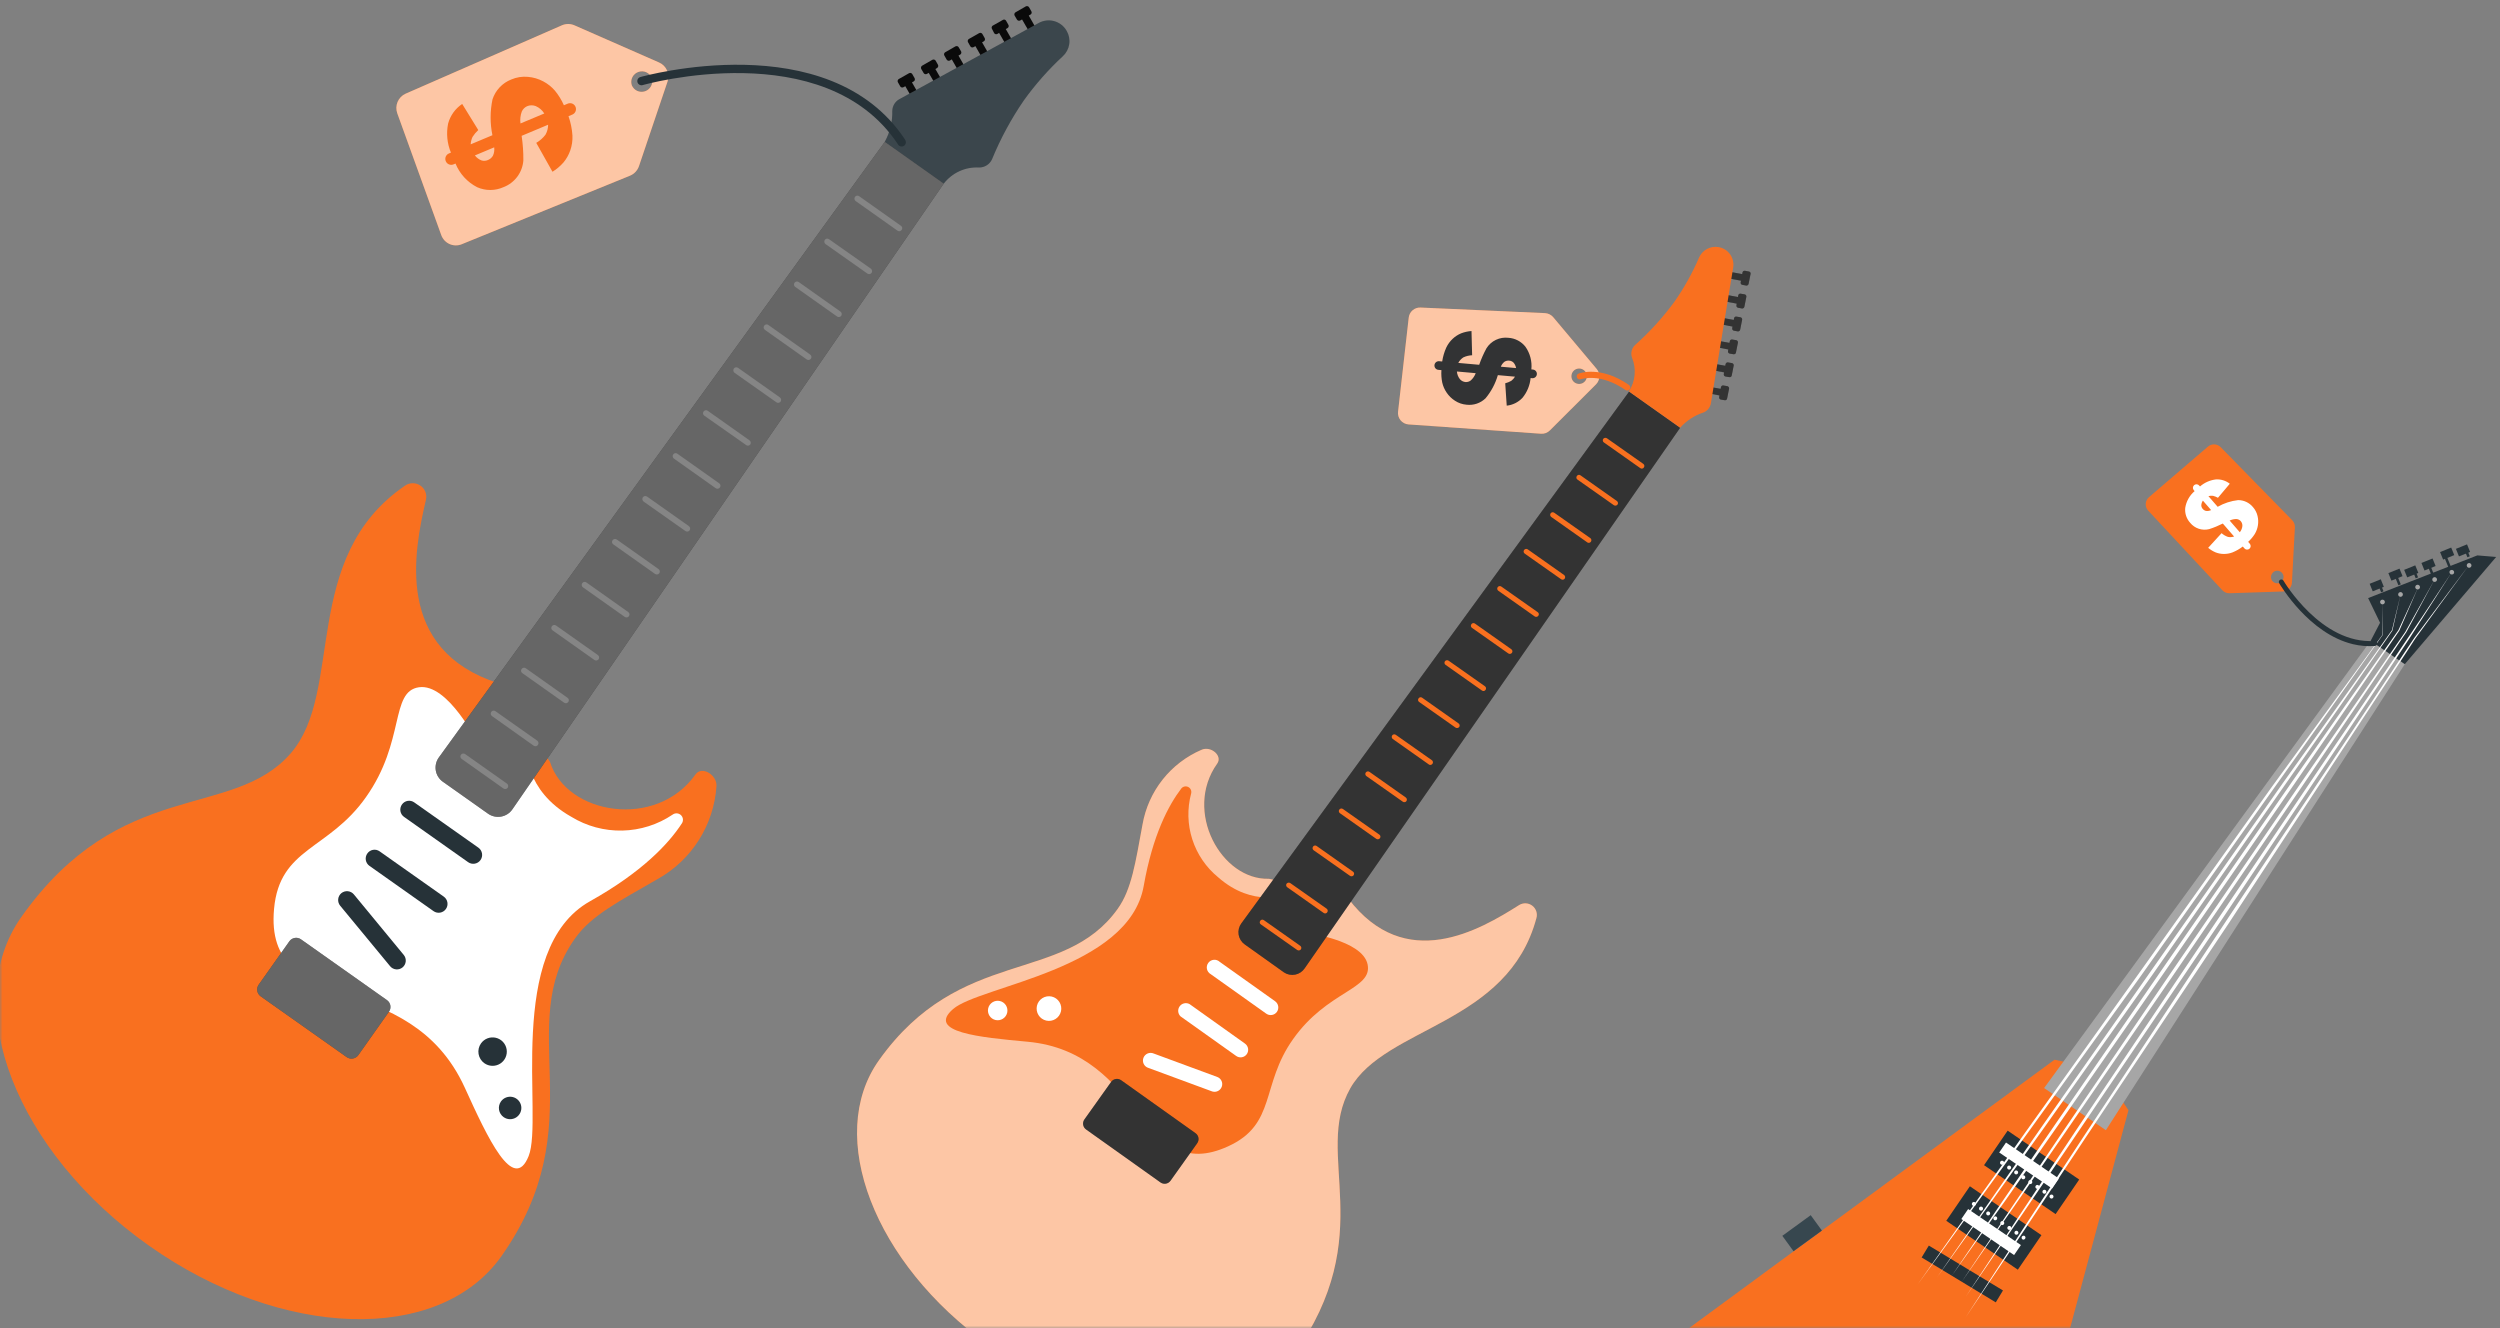 <svg width="512" height="272" viewBox="0 0 512 272" fill="none" xmlns="http://www.w3.org/2000/svg">
<rect x="0" y="0" width="512" height="272" fill="#808080" stroke="none"/>
<mask id="mask0" mask-type="alpha" maskUnits="userSpaceOnUse" x="0" y="0" width="512" height="272">
<rect width="512" height="272" fill="#C4C4C4"/>
</mask>
<g mask="url(#mask0)">
<path d="M408.931 239.82C408.927 238.454 408.604 237.108 407.987 235.889C407.975 235.876 407.959 235.867 407.941 235.864C407.924 235.86 407.905 235.862 407.889 235.87C407.873 235.877 407.859 235.889 407.85 235.904C407.84 235.92 407.836 235.937 407.837 235.955C408.557 237.398 408.174 238.944 408.018 240.462C407.957 241.194 408.087 241.929 408.396 242.595C408.857 243.338 409.472 243.973 410.2 244.458C410.365 244.588 410.511 244.321 410.433 244.199C410.163 243.829 409.916 243.442 409.694 243.04C409.532 242.667 409.394 242.284 409.283 241.892C409.108 241.212 408.99 240.519 408.931 239.82Z" fill="#263238"/>
<path d="M447.714 195.398C444.39 198.895 441.378 202.677 438.713 206.7C438.688 206.73 438.676 206.768 438.68 206.807C438.683 206.846 438.702 206.882 438.732 206.907C438.762 206.931 438.801 206.943 438.84 206.94C438.878 206.936 438.914 206.917 438.939 206.887C442.049 203.215 445.295 199.579 448.162 195.763C448.186 195.733 448.204 195.699 448.215 195.663C448.226 195.627 448.229 195.588 448.226 195.551C448.222 195.513 448.21 195.476 448.192 195.443C448.174 195.409 448.15 195.38 448.12 195.356C448.091 195.332 448.057 195.314 448.021 195.303C447.984 195.292 447.946 195.289 447.908 195.293C447.871 195.296 447.834 195.308 447.801 195.326C447.767 195.344 447.738 195.368 447.714 195.398V195.398Z" fill="#455A64"/>
<path d="M411.639 317.982L393.503 273.168L345.167 272.547L420.766 217.027L430.422 219.15L435.908 227.376L411.639 317.982Z" fill="#F9701F"/>
<path d="M485.512 131.242L492.504 136.013L431.282 231.465L418.633 222.831L485.512 131.242Z" fill="#A6A6A6"/>
<path d="M410.209 264.286L395.026 255.092L393.55 257.529L408.733 266.723L410.209 264.286Z" fill="#263238"/>
<path d="M418.085 252.962L403.43 242.947L398.595 250.021L413.25 260.036L418.085 252.962Z" fill="#263238"/>
<path d="M413.88 254.992L403.078 247.611L401.681 249.655L412.483 257.037L413.88 254.992Z" fill="white"/>
<path d="M404.62 246.765C404.593 246.818 404.555 246.863 404.509 246.9C404.463 246.937 404.409 246.963 404.352 246.977C404.295 246.992 404.236 246.994 404.178 246.984C404.12 246.974 404.064 246.951 404.016 246.918C403.967 246.885 403.926 246.842 403.895 246.792C403.864 246.742 403.844 246.686 403.837 246.627C403.829 246.569 403.834 246.51 403.851 246.453C403.868 246.397 403.896 246.345 403.935 246.3C404.002 246.223 404.095 246.173 404.196 246.16C404.297 246.147 404.4 246.171 404.484 246.228C404.569 246.286 404.629 246.372 404.654 246.471C404.679 246.57 404.667 246.675 404.62 246.765Z" fill="white"/>
<path d="M406.064 247.757C406.018 247.826 405.952 247.879 405.876 247.911C405.799 247.942 405.715 247.95 405.634 247.934C405.553 247.917 405.479 247.877 405.421 247.818C405.363 247.76 405.323 247.685 405.308 247.604C405.292 247.522 405.301 247.438 405.333 247.362C405.366 247.286 405.42 247.222 405.489 247.176C405.559 247.131 405.64 247.108 405.722 247.109C405.805 247.11 405.886 247.135 405.954 247.182C406.044 247.244 406.106 247.34 406.127 247.447C406.147 247.555 406.124 247.666 406.064 247.757Z" fill="white"/>
<path d="M407.507 248.749C407.461 248.814 407.397 248.864 407.323 248.893C407.249 248.921 407.168 248.928 407.09 248.911C407.012 248.894 406.941 248.854 406.886 248.797C406.83 248.741 406.792 248.668 406.778 248.59C406.763 248.512 406.771 248.431 406.802 248.358C406.832 248.284 406.884 248.222 406.95 248.177C407.016 248.133 407.094 248.109 407.173 248.108C407.253 248.108 407.331 248.13 407.397 248.174C407.443 248.204 407.483 248.242 407.513 248.288C407.544 248.333 407.565 248.384 407.575 248.438C407.585 248.492 407.584 248.547 407.573 248.6C407.561 248.654 407.539 248.704 407.507 248.749V248.749Z" fill="white"/>
<path d="M408.961 249.736C408.899 249.826 408.804 249.888 408.696 249.909C408.588 249.929 408.477 249.907 408.386 249.846C408.309 249.779 408.259 249.686 408.246 249.585C408.233 249.484 408.257 249.381 408.314 249.297C408.372 249.212 408.458 249.152 408.557 249.127C408.656 249.102 408.76 249.114 408.851 249.161C408.941 249.223 409.003 249.318 409.024 249.426C409.045 249.534 409.022 249.645 408.961 249.736V249.736Z" fill="white"/>
<path d="M410.4 250.718C410.355 250.784 410.291 250.835 410.216 250.865C410.142 250.895 410.06 250.902 409.982 250.885C409.903 250.868 409.831 250.829 409.775 250.771C409.719 250.714 409.682 250.641 409.667 250.562C409.652 250.483 409.661 250.402 409.693 250.328C409.724 250.254 409.777 250.192 409.844 250.148C409.911 250.104 409.99 250.081 410.07 250.082C410.15 250.083 410.229 250.108 410.295 250.153C410.34 250.182 410.379 250.22 410.409 250.265C410.439 250.309 410.46 250.36 410.469 250.412C410.479 250.465 410.478 250.52 410.466 250.572C410.455 250.625 410.432 250.674 410.4 250.718Z" fill="white"/>
<path d="M411.844 251.71C411.799 251.776 411.735 251.827 411.66 251.857C411.585 251.886 411.504 251.893 411.425 251.877C411.347 251.86 411.275 251.821 411.219 251.763C411.163 251.706 411.125 251.633 411.111 251.554C411.096 251.475 411.105 251.394 411.136 251.32C411.168 251.246 411.221 251.184 411.288 251.14C411.355 251.096 411.434 251.073 411.514 251.074C411.594 251.075 411.672 251.099 411.739 251.145C411.784 251.174 411.823 251.212 411.853 251.256C411.883 251.301 411.903 251.351 411.913 251.404C411.923 251.457 411.922 251.512 411.91 251.564C411.898 251.617 411.876 251.666 411.844 251.71V251.71Z" fill="white"/>
<path d="M413.298 252.697C413.252 252.763 413.188 252.814 413.114 252.844C413.039 252.873 412.958 252.88 412.879 252.864C412.801 252.847 412.729 252.808 412.673 252.75C412.617 252.693 412.579 252.62 412.564 252.541C412.55 252.462 412.559 252.381 412.59 252.307C412.622 252.233 412.674 252.171 412.742 252.127C412.809 252.083 412.887 252.06 412.968 252.061C413.048 252.062 413.126 252.086 413.192 252.132C413.236 252.162 413.274 252.2 413.303 252.245C413.332 252.29 413.352 252.34 413.362 252.392C413.372 252.445 413.371 252.499 413.36 252.551C413.349 252.603 413.328 252.653 413.298 252.697Z" fill="white"/>
<path d="M414.741 253.689C414.712 253.734 414.673 253.774 414.627 253.804C414.582 253.835 414.531 253.856 414.477 253.866C414.424 253.876 414.368 253.876 414.315 253.864C414.261 253.852 414.211 253.83 414.166 253.798C414.089 253.732 414.039 253.639 414.026 253.538C414.013 253.436 414.037 253.334 414.095 253.249C414.152 253.165 414.238 253.104 414.337 253.079C414.436 253.054 414.541 253.067 414.631 253.114C414.677 253.143 414.717 253.182 414.747 253.227C414.778 253.273 414.799 253.324 414.809 253.378C414.819 253.431 414.818 253.487 414.807 253.54C414.795 253.593 414.773 253.644 414.741 253.689Z" fill="white"/>
<path d="M406.332 238.632L420.987 248.647L425.821 241.573L411.166 231.558L406.332 238.632Z" fill="#263238"/>
<path d="M409.44 236.031L420.274 243.405L421.663 241.364L410.83 233.99L409.44 236.031Z" fill="white"/>
<path d="M419.808 244.817C419.87 244.727 419.965 244.666 420.073 244.647C420.18 244.627 420.291 244.652 420.38 244.714C420.47 244.776 420.531 244.871 420.55 244.979C420.569 245.086 420.545 245.197 420.483 245.286C420.454 245.331 420.416 245.37 420.371 245.4C420.326 245.43 420.276 245.451 420.223 245.461C420.17 245.471 420.116 245.47 420.063 245.458C420.011 245.446 419.961 245.423 419.918 245.392C419.872 245.362 419.833 245.323 419.802 245.278C419.772 245.232 419.751 245.181 419.74 245.127C419.73 245.074 419.731 245.019 419.742 244.965C419.754 244.912 419.776 244.861 419.808 244.817V244.817Z" fill="white"/>
<path d="M418.359 243.839C418.404 243.773 418.468 243.722 418.543 243.692C418.617 243.663 418.699 243.656 418.777 243.672C418.856 243.689 418.928 243.728 418.984 243.786C419.04 243.843 419.078 243.916 419.092 243.995C419.107 244.074 419.098 244.155 419.066 244.229C419.035 244.303 418.982 244.366 418.915 244.409C418.848 244.453 418.769 244.476 418.689 244.475C418.609 244.474 418.53 244.45 418.464 244.404C418.42 244.374 418.382 244.336 418.353 244.291C418.324 244.246 418.304 244.196 418.294 244.144C418.285 244.091 418.285 244.037 418.296 243.985C418.307 243.933 418.329 243.883 418.359 243.839V243.839Z" fill="white"/>
<path d="M416.915 242.848C416.945 242.804 416.984 242.766 417.029 242.737C417.073 242.708 417.123 242.688 417.176 242.678C417.228 242.668 417.282 242.669 417.334 242.68C417.387 242.691 417.436 242.712 417.48 242.742C417.524 242.772 417.562 242.811 417.591 242.856C417.62 242.9 417.64 242.95 417.65 243.003C417.66 243.055 417.659 243.109 417.648 243.161C417.637 243.214 417.616 243.263 417.586 243.307C417.555 243.351 417.517 243.389 417.472 243.418C417.427 243.447 417.377 243.467 417.325 243.477C417.272 243.487 417.219 243.486 417.166 243.475C417.114 243.464 417.065 243.443 417.021 243.413C416.977 243.382 416.939 243.344 416.91 243.299C416.881 243.254 416.861 243.204 416.851 243.152C416.841 243.099 416.842 243.046 416.853 242.993C416.864 242.941 416.885 242.892 416.915 242.848V242.848Z" fill="white"/>
<path d="M415.471 241.856C415.501 241.811 415.539 241.772 415.583 241.742C415.628 241.712 415.678 241.691 415.731 241.681C415.784 241.672 415.838 241.673 415.891 241.684C415.943 241.696 415.993 241.719 416.036 241.751C416.127 241.813 416.189 241.908 416.209 242.016C416.23 242.123 416.207 242.235 416.146 242.326C416.081 242.413 415.984 242.472 415.876 242.491C415.769 242.509 415.658 242.486 415.567 242.425C415.481 242.361 415.422 242.266 415.405 242.16C415.387 242.054 415.411 241.945 415.471 241.856V241.856Z" fill="white"/>
<path d="M414.018 240.869C414.048 240.823 414.086 240.784 414.132 240.753C414.177 240.723 414.228 240.702 414.282 240.691C414.336 240.681 414.391 240.682 414.444 240.693C414.498 240.705 414.548 240.727 414.593 240.759C414.661 240.805 414.715 240.87 414.746 240.947C414.778 241.023 414.786 241.107 414.769 241.188C414.753 241.269 414.713 241.344 414.654 241.402C414.595 241.46 414.52 241.499 414.439 241.515C414.358 241.53 414.274 241.521 414.198 241.489C414.122 241.457 414.057 241.402 414.012 241.333C413.967 241.264 413.943 241.183 413.944 241.1C413.945 241.017 413.971 240.937 414.018 240.869V240.869Z" fill="white"/>
<path d="M412.574 239.877C412.62 239.812 412.684 239.762 412.758 239.733C412.832 239.704 412.913 239.698 412.991 239.715C413.069 239.732 413.14 239.771 413.196 239.828C413.251 239.885 413.289 239.957 413.304 240.035C413.319 240.114 413.31 240.194 413.28 240.268C413.249 240.341 413.197 240.404 413.131 240.449C413.065 240.493 412.988 240.517 412.908 240.517C412.829 240.518 412.751 240.495 412.684 240.452C412.638 240.422 412.599 240.383 412.568 240.338C412.538 240.293 412.517 240.242 412.506 240.188C412.496 240.134 412.497 240.079 412.508 240.025C412.52 239.972 412.542 239.922 412.574 239.877Z" fill="white"/>
<path d="M411.13 238.885C411.193 238.796 411.288 238.735 411.395 238.715C411.502 238.696 411.613 238.72 411.703 238.783C411.792 238.845 411.853 238.94 411.872 239.047C411.892 239.155 411.867 239.265 411.805 239.355C411.743 239.444 411.648 239.505 411.54 239.525C411.433 239.544 411.322 239.52 411.233 239.457C411.143 239.395 411.082 239.3 411.063 239.193C411.044 239.085 411.068 238.975 411.13 238.885V238.885Z" fill="white"/>
<path d="M409.677 237.898C409.723 237.829 409.788 237.776 409.864 237.744C409.941 237.713 410.025 237.705 410.106 237.721C410.187 237.738 410.261 237.778 410.32 237.837C410.378 237.895 410.417 237.97 410.432 238.051C410.448 238.133 410.439 238.217 410.407 238.293C410.374 238.369 410.32 238.434 410.251 238.479C410.182 238.524 410.1 238.547 410.018 238.546C409.935 238.545 409.855 238.52 409.786 238.473C409.696 238.411 409.634 238.315 409.614 238.208C409.593 238.1 409.616 237.989 409.677 237.898V237.898Z" fill="white"/>
<path d="M484.991 122.489L487.436 127.542L485.512 131.242L492.504 136.013L511.215 114.066L507.36 113.744L484.991 122.489Z" fill="#263238"/>
<path d="M392.687 263.121L403.801 247.354L414.976 231.643L437.409 200.245L465.264 161.16C472.816 150.754 480.382 140.352 487.963 129.957L487.962 123.334L488.036 129.96C480.607 140.465 473.161 150.957 465.698 161.436L437.942 200.585L415.372 231.888L404.049 247.508L392.687 263.121Z" fill="white"/>
<path d="M402.549 269.811L414.534 251.348L426.598 232.957L456.046 188.415L480.389 151.767L492.568 133.445L494.101 131.164C494.599 130.393 495.187 129.691 495.723 128.951L499.025 124.548L505.634 115.75L499.145 124.602L495.909 129.048C495.388 129.794 494.804 130.506 494.32 131.283L492.826 133.595L480.747 151.98L456.63 188.816L426.973 233.235L414.844 251.534L402.549 269.811Z" fill="white"/>
<path d="M399.785 261.186L410.422 245.557L421.11 229.966L442.584 198.835L469.475 160.009C476.685 149.641 483.915 139.348 491.195 129.057L495.247 120.274L491.381 129.154C484.306 139.583 477.15 149.963 470.023 160.354L443.157 199.265L421.578 230.346L410.722 245.832L399.785 261.186Z" fill="white"/>
<path d="M396.693 261.616L407.578 245.926L418.481 230.276L440.38 199.053L467.704 160.12C475.106 149.755 482.493 139.409 489.864 129.081L491.656 121.716L489.953 129.174C482.743 139.614 475.475 150.047 468.148 160.475L440.956 199.434L418.918 230.562L407.819 246.119L396.693 261.616Z" fill="white"/>
<path d="M401.736 262.541L412.31 246.796L422.931 231.079L444.274 199.707L471.03 160.628L481.793 145.015L492.6 129.419L492.594 129.434L498.61 118.695L492.781 129.531L492.771 129.535L482.164 145.259L471.519 160.975L444.834 200.082L423.354 231.359L412.566 246.971L401.736 262.541Z" fill="white"/>
<path d="M402.545 265.621L414.216 247.967L425.935 230.34L454.8 187.384L478.466 152.292C486.376 140.609 494.372 128.984 502.126 117.191L496.419 126.105L493.586 130.541L490.671 134.953L478.958 152.566L455.416 187.747L426.427 230.614L414.541 248.135L402.545 265.621Z" fill="white"/>
<path d="M487.585 118.638L485.308 119.558L485.932 121.103L488.209 120.183L487.585 118.638Z" fill="#263238"/>
<path d="M487.297 119.008L486.809 119.206L487.658 121.298L488.146 121.1L487.297 119.008Z" fill="#263238"/>
<path d="M491.415 116.45L489.138 117.374L489.765 118.919L492.042 117.995L491.415 116.45Z" fill="#263238"/>
<path d="M490.828 117.574L490.34 117.772L491.19 119.865L491.677 119.667L490.828 117.574Z" fill="#263238"/>
<path d="M494.648 115.782L492.371 116.703L492.996 118.247L495.272 117.327L494.648 115.782Z" fill="#263238"/>
<path d="M494.374 116.147L493.886 116.345L494.736 118.437L495.223 118.239L494.374 116.147Z" fill="#263238"/>
<path d="M498.188 114.375L495.911 115.295L496.536 116.84L498.812 115.92L498.188 114.375Z" fill="#263238"/>
<path d="M497.598 115.489L497.11 115.686L497.957 117.78L498.445 117.582L497.598 115.489Z" fill="#263238"/>
<path d="M502.004 112.139L499.728 113.063L500.355 114.608L502.631 113.684L502.004 112.139Z" fill="#263238"/>
<path d="M501.129 114.035L500.641 114.232L501.488 116.326L501.976 116.129L501.129 114.035Z" fill="#263238"/>
<path d="M505.248 111.484L502.972 112.405L503.596 113.95L505.873 113.029L505.248 111.484Z" fill="#263238"/>
<path d="M504.964 111.836L504.476 112.034L505.326 114.126L505.813 113.928L504.964 111.836Z" fill="#263238"/>
<path d="M488.33 123.568C488.256 123.674 488.143 123.746 488.016 123.768C487.888 123.791 487.757 123.762 487.651 123.687C487.546 123.613 487.474 123.5 487.451 123.373C487.429 123.246 487.458 123.115 487.532 123.009C487.609 122.905 487.723 122.835 487.851 122.814C487.979 122.794 488.109 122.824 488.215 122.899C488.267 122.935 488.312 122.981 488.346 123.034C488.38 123.087 488.404 123.147 488.414 123.209C488.425 123.272 488.423 123.335 488.409 123.397C488.394 123.459 488.367 123.517 488.33 123.568V123.568Z" fill="#A6A6A6"/>
<path d="M492.02 122.023C491.964 122.101 491.888 122.16 491.799 122.194C491.71 122.228 491.613 122.234 491.52 122.213C491.428 122.192 491.343 122.144 491.278 122.076C491.212 122.007 491.168 121.92 491.152 121.826C491.135 121.733 491.147 121.636 491.185 121.549C491.223 121.462 491.286 121.388 491.366 121.337C491.446 121.285 491.539 121.259 491.634 121.26C491.729 121.261 491.822 121.291 491.9 121.345C491.953 121.381 491.998 121.427 492.033 121.481C492.068 121.535 492.091 121.596 492.102 121.659C492.114 121.722 492.112 121.787 492.098 121.849C492.084 121.912 492.057 121.971 492.02 122.023Z" fill="#A6A6A6"/>
<path d="M495.526 120.524C495.449 120.628 495.335 120.698 495.207 120.718C495.079 120.739 494.949 120.708 494.843 120.633C494.738 120.559 494.668 120.445 494.647 120.319C494.626 120.192 494.656 120.062 494.731 119.957C494.805 119.853 494.918 119.782 495.045 119.761C495.172 119.74 495.302 119.77 495.406 119.845C495.459 119.881 495.504 119.928 495.539 119.982C495.574 120.036 495.598 120.096 495.609 120.159C495.62 120.222 495.618 120.287 495.604 120.35C495.59 120.412 495.563 120.471 495.526 120.524Z" fill="#A6A6A6"/>
<path d="M499.01 118.974C498.933 119.078 498.819 119.148 498.691 119.169C498.563 119.189 498.433 119.159 498.327 119.084C498.224 119.008 498.155 118.895 498.135 118.769C498.116 118.643 498.147 118.514 498.222 118.411C498.258 118.359 498.303 118.314 498.357 118.28C498.41 118.245 498.469 118.222 498.532 118.211C498.594 118.201 498.658 118.203 498.72 118.217C498.781 118.232 498.839 118.258 498.89 118.296C498.943 118.332 498.988 118.378 499.023 118.432C499.058 118.486 499.082 118.547 499.093 118.61C499.104 118.673 499.102 118.738 499.088 118.8C499.074 118.863 499.047 118.922 499.01 118.974V118.974Z" fill="#A6A6A6"/>
<path d="M502.521 117.485C502.441 117.58 502.328 117.641 502.205 117.657C502.083 117.673 501.958 117.642 501.857 117.57C501.756 117.499 501.686 117.392 501.66 117.27C501.634 117.149 501.655 117.023 501.718 116.916C501.795 116.812 501.909 116.742 502.037 116.722C502.165 116.701 502.295 116.732 502.401 116.807C502.454 116.843 502.499 116.889 502.534 116.943C502.568 116.997 502.592 117.058 502.603 117.121C502.614 117.184 502.613 117.249 502.599 117.311C502.584 117.374 502.558 117.433 502.521 117.485V117.485Z" fill="#A6A6A6"/>
<path d="M506.067 116.076C506.011 116.153 505.935 116.212 505.846 116.246C505.757 116.28 505.66 116.287 505.567 116.266C505.475 116.245 505.39 116.197 505.324 116.128C505.259 116.059 505.215 115.972 505.199 115.879C505.182 115.785 505.194 115.689 505.232 115.602C505.27 115.515 505.333 115.441 505.413 115.389C505.493 115.338 505.586 115.311 505.681 115.312C505.776 115.314 505.869 115.343 505.947 115.397C506 115.433 506.045 115.48 506.08 115.534C506.115 115.588 506.138 115.648 506.149 115.711C506.16 115.774 506.159 115.839 506.145 115.902C506.13 115.964 506.104 116.023 506.067 116.076Z" fill="#A6A6A6"/>
<path d="M370.833 248.868L365.021 253.098L367.316 256.252L373.128 252.022L370.833 248.868Z" fill="#37474F"/>
<path d="M455.143 120.887C455.33 121.089 455.559 121.249 455.813 121.354C456.068 121.459 456.342 121.507 456.618 121.496L467.542 121.137C468.022 121.122 468.478 120.927 468.82 120.591C469.162 120.255 469.365 119.803 469.388 119.324L469.995 107.996C470.007 107.731 469.965 107.466 469.872 107.218C469.778 106.97 469.636 106.743 469.452 106.552L454.799 91.583C454.46 91.237 454.002 91.032 453.518 91.01C453.034 90.988 452.559 91.15 452.19 91.464L440.109 101.822C439.913 101.99 439.753 102.196 439.639 102.427C439.524 102.659 439.458 102.911 439.443 103.168C439.429 103.426 439.467 103.684 439.554 103.927C439.642 104.17 439.778 104.392 439.954 104.581L455.143 120.887ZM465.576 117.157C465.777 116.997 466.02 116.9 466.276 116.879C466.532 116.858 466.788 116.913 467.013 117.037C467.237 117.161 467.42 117.349 467.537 117.577C467.655 117.805 467.702 118.063 467.674 118.318C467.645 118.573 467.541 118.814 467.376 119.01C467.21 119.206 466.99 119.348 466.743 119.42C466.497 119.491 466.235 119.487 465.99 119.409C465.746 119.331 465.53 119.183 465.37 118.982C465.16 118.71 465.067 118.365 465.112 118.024C465.156 117.683 465.334 117.374 465.606 117.164L465.576 117.157Z" fill="#F9701F"/>
<path d="M481.886 131.93C472.873 129.761 467.069 119.889 466.781 119.459C466.745 119.401 466.721 119.337 466.71 119.27C466.699 119.203 466.702 119.134 466.718 119.068C466.734 119.002 466.763 118.94 466.803 118.885C466.843 118.83 466.894 118.783 466.952 118.748C467.009 118.712 467.072 118.689 467.138 118.678C467.205 118.667 467.272 118.669 467.338 118.685C467.403 118.701 467.464 118.729 467.518 118.769C467.573 118.809 467.618 118.859 467.653 118.917C467.726 119.051 475.406 132.002 486.295 131.264C486.43 131.257 486.563 131.303 486.664 131.393C486.765 131.483 486.827 131.609 486.836 131.744C486.843 131.812 486.836 131.88 486.816 131.945C486.796 132.01 486.762 132.07 486.718 132.121C486.674 132.173 486.62 132.215 486.559 132.246C486.498 132.276 486.432 132.294 486.364 132.298C484.861 132.405 483.351 132.281 481.886 131.93V131.93Z" fill="#263238"/>
<path d="M456.662 99.068L454.239 101.946C453.916 101.766 453.571 101.629 453.213 101.539C452.901 101.505 452.585 101.529 452.282 101.609L454.181 103.793C455.467 103.054 456.892 102.588 458.367 102.423C458.947 102.422 459.52 102.549 460.045 102.796C460.57 103.042 461.034 103.402 461.403 103.849C461.867 104.372 462.192 105.002 462.347 105.683C462.502 106.326 462.524 106.993 462.411 107.645C462.309 108.252 462.095 108.835 461.778 109.363C461.4 109.957 460.944 110.498 460.422 110.971L460.755 111.354C460.819 111.426 460.867 111.509 460.899 111.6C460.93 111.69 460.943 111.786 460.937 111.881C460.93 111.977 460.905 112.07 460.863 112.156C460.821 112.242 460.762 112.318 460.689 112.381V112.381C460.617 112.445 460.533 112.494 460.442 112.525C460.351 112.556 460.254 112.569 460.158 112.562C460.062 112.556 459.968 112.53 459.882 112.486C459.796 112.443 459.719 112.382 459.657 112.309L459.324 111.926C458.679 112.423 457.968 112.83 457.212 113.134C456.631 113.354 456.014 113.461 455.393 113.449C454.833 113.441 454.28 113.332 453.759 113.129C453.206 112.897 452.692 112.583 452.233 112.197L454.977 109.194C455.357 109.532 455.799 109.791 456.279 109.957C456.701 110.041 457.137 110.015 457.546 109.881L455.232 107.22C454.33 107.677 453.393 108.061 452.429 108.368C451.726 108.544 450.987 108.515 450.299 108.286C449.612 108.056 449.004 107.635 448.547 107.072C448.174 106.662 447.891 106.178 447.717 105.653C447.542 105.127 447.48 104.57 447.535 104.019C447.743 102.679 448.426 101.459 449.46 100.581L449.291 100.387C449.227 100.315 449.178 100.231 449.147 100.139C449.116 100.048 449.103 99.952 449.11 99.856C449.116 99.759 449.142 99.665 449.186 99.579C449.229 99.493 449.29 99.417 449.363 99.355V99.355C449.435 99.292 449.519 99.244 449.61 99.214C449.701 99.184 449.797 99.172 449.892 99.179C449.988 99.186 450.081 99.212 450.166 99.256C450.251 99.299 450.327 99.359 450.389 99.432L450.558 99.627C451.483 98.827 452.627 98.324 453.842 98.182C454.858 98.128 455.859 98.443 456.662 99.068ZM451.151 102.526C450.951 102.815 450.838 103.155 450.824 103.506C450.834 103.771 450.937 104.025 451.116 104.221C451.293 104.436 451.539 104.584 451.811 104.641C452.163 104.68 452.519 104.619 452.837 104.465L451.151 102.526ZM458.709 109.001C459.015 108.636 459.2 108.186 459.241 107.712C459.259 107.347 459.134 106.99 458.892 106.715C458.683 106.49 458.401 106.345 458.096 106.306C457.59 106.283 457.086 106.388 456.631 106.61L458.709 109.001Z" fill="white"/>
<path d="M207.977 2.522L210.075 1.316C210.188 1.254 210.319 1.236 210.444 1.266C210.569 1.297 210.677 1.373 210.748 1.481L211.216 2.308C211.25 2.363 211.272 2.424 211.282 2.487C211.292 2.551 211.289 2.616 211.274 2.678C211.258 2.741 211.231 2.8 211.193 2.852C211.155 2.903 211.107 2.947 211.052 2.981L210.687 3.185L212.008 5.5L210.643 6.277L209.318 3.982L208.954 4.186C208.841 4.249 208.71 4.266 208.585 4.236C208.46 4.205 208.352 4.129 208.281 4.022L207.793 3.189C207.734 3.075 207.72 2.943 207.754 2.819C207.788 2.696 207.868 2.589 207.977 2.522V2.522Z" fill="black"/>
<path d="M203.279 5.272L205.372 4.086C205.426 4.049 205.488 4.025 205.552 4.013C205.616 4.002 205.682 4.004 205.745 4.019C205.808 4.035 205.868 4.063 205.919 4.103C205.971 4.143 206.014 4.193 206.045 4.25L206.513 5.078C206.547 5.133 206.569 5.194 206.579 5.257C206.589 5.321 206.586 5.386 206.571 5.448C206.555 5.511 206.528 5.569 206.49 5.621C206.452 5.673 206.404 5.717 206.349 5.75L205.984 5.955L207.305 8.269L205.941 9.047L204.62 6.732L204.275 6.941C204.22 6.975 204.159 6.997 204.096 7.007C204.032 7.017 203.967 7.014 203.905 6.998C203.842 6.983 203.784 6.956 203.732 6.918C203.68 6.88 203.636 6.832 203.603 6.777L203.134 5.865C203.087 5.764 203.076 5.651 203.102 5.543C203.129 5.435 203.191 5.339 203.279 5.272V5.272Z" fill="black"/>
<path d="M198.423 7.982L200.516 6.796C200.571 6.763 200.632 6.741 200.695 6.731C200.759 6.721 200.824 6.724 200.886 6.739C200.949 6.754 201.008 6.782 201.06 6.82C201.111 6.858 201.155 6.906 201.188 6.961L201.657 7.788C201.69 7.843 201.713 7.904 201.722 7.968C201.732 8.032 201.729 8.096 201.714 8.159C201.699 8.221 201.671 8.28 201.633 8.332C201.595 8.384 201.547 8.428 201.492 8.461L201.128 8.665L202.448 10.98L201.084 11.758L199.763 9.443L199.399 9.647C199.344 9.681 199.283 9.703 199.22 9.713C199.156 9.723 199.091 9.72 199.029 9.704C198.966 9.689 198.907 9.662 198.855 9.624C198.804 9.586 198.76 9.538 198.726 9.483L198.258 8.655C198.225 8.6 198.202 8.539 198.192 8.476C198.183 8.412 198.185 8.347 198.201 8.285C198.216 8.222 198.243 8.163 198.282 8.111C198.32 8.06 198.368 8.016 198.423 7.982V7.982Z" fill="black"/>
<path d="M193.561 10.713L195.659 9.507C195.714 9.474 195.775 9.452 195.839 9.442C195.903 9.432 195.967 9.435 196.03 9.45C196.092 9.465 196.151 9.493 196.203 9.531C196.255 9.569 196.299 9.617 196.332 9.672L196.82 10.504C196.883 10.617 196.9 10.748 196.87 10.873C196.839 10.998 196.763 11.106 196.656 11.177L196.291 11.381L197.612 13.696L196.247 14.473L194.927 12.159L194.558 12.383C194.445 12.445 194.314 12.463 194.189 12.432C194.064 12.402 193.956 12.325 193.885 12.218L193.417 11.391C193.381 11.337 193.357 11.276 193.346 11.213C193.334 11.15 193.335 11.085 193.348 11.022C193.362 10.959 193.387 10.899 193.424 10.846C193.461 10.793 193.507 10.748 193.561 10.713V10.713Z" fill="black"/>
<path d="M188.843 13.459L190.941 12.253C191.053 12.191 191.185 12.173 191.31 12.203C191.435 12.234 191.543 12.31 191.614 12.418L192.082 13.245C192.116 13.3 192.138 13.361 192.148 13.425C192.158 13.488 192.155 13.553 192.14 13.616C192.124 13.678 192.097 13.737 192.059 13.789C192.021 13.841 191.973 13.884 191.918 13.918L191.568 14.146L192.893 16.442L191.529 17.219L190.204 14.924L189.839 15.128C189.784 15.162 189.723 15.184 189.66 15.194C189.596 15.204 189.531 15.201 189.469 15.186C189.406 15.17 189.348 15.143 189.296 15.105C189.244 15.067 189.2 15.019 189.167 14.964L188.679 14.131C188.616 14.019 188.598 13.887 188.629 13.763C188.659 13.638 188.736 13.53 188.843 13.459V13.459Z" fill="black"/>
<path d="M184.066 16.189L186.159 15.003C186.214 14.97 186.275 14.947 186.338 14.938C186.402 14.928 186.467 14.931 186.529 14.946C186.592 14.961 186.651 14.989 186.702 15.027C186.754 15.065 186.798 15.113 186.831 15.168L187.3 15.995C187.333 16.05 187.356 16.111 187.365 16.175C187.375 16.238 187.373 16.303 187.357 16.366C187.342 16.428 187.314 16.487 187.276 16.539C187.238 16.591 187.19 16.634 187.135 16.668L186.771 16.872L188.091 19.187L186.727 19.964L185.407 17.649L185.042 17.854C184.987 17.887 184.926 17.91 184.863 17.919C184.799 17.929 184.734 17.926 184.672 17.911C184.609 17.896 184.55 17.868 184.498 17.83C184.447 17.792 184.403 17.744 184.369 17.689L183.901 16.862C183.868 16.807 183.845 16.746 183.835 16.682C183.826 16.619 183.828 16.554 183.844 16.491C183.859 16.429 183.886 16.37 183.925 16.318C183.963 16.266 184.011 16.222 184.066 16.189V16.189Z" fill="black"/>
<g opacity="0.2">
<path opacity="0.2" d="M207.977 2.521L210.075 1.315C210.188 1.253 210.319 1.235 210.444 1.266C210.569 1.296 210.677 1.373 210.748 1.48L211.216 2.307C211.25 2.362 211.272 2.423 211.282 2.487C211.292 2.55 211.289 2.615 211.274 2.678C211.259 2.74 211.231 2.799 211.193 2.851C211.155 2.903 211.107 2.947 211.052 2.98L210.687 3.184L212.008 5.499L210.644 6.276L209.318 3.981L208.954 4.186C208.842 4.248 208.71 4.266 208.585 4.235C208.461 4.205 208.352 4.128 208.281 4.021L207.793 3.189C207.734 3.075 207.72 2.943 207.754 2.819C207.788 2.695 207.868 2.589 207.977 2.521V2.521Z" fill="white"/>
<path opacity="0.2" d="M203.279 5.271L205.372 4.085C205.426 4.049 205.488 4.024 205.552 4.013C205.616 4.001 205.682 4.003 205.745 4.019C205.808 4.034 205.868 4.063 205.919 4.103C205.971 4.143 206.014 4.193 206.045 4.25L206.513 5.077C206.547 5.132 206.569 5.193 206.579 5.257C206.589 5.32 206.586 5.385 206.571 5.448C206.555 5.51 206.528 5.569 206.49 5.621C206.452 5.673 206.404 5.717 206.349 5.75L205.984 5.954L207.305 8.269L205.941 9.046L204.62 6.732L204.275 6.941C204.22 6.974 204.159 6.997 204.096 7.006C204.032 7.016 203.967 7.013 203.905 6.998C203.842 6.983 203.784 6.955 203.732 6.917C203.68 6.879 203.636 6.831 203.603 6.776L203.134 5.865C203.087 5.764 203.076 5.65 203.102 5.543C203.129 5.435 203.191 5.339 203.279 5.271V5.271Z" fill="white"/>
<path opacity="0.2" d="M198.423 7.982L200.516 6.796C200.571 6.763 200.632 6.74 200.695 6.731C200.759 6.721 200.824 6.724 200.886 6.739C200.949 6.754 201.008 6.782 201.06 6.82C201.111 6.858 201.155 6.906 201.189 6.961L201.657 7.788C201.69 7.843 201.713 7.904 201.723 7.968C201.732 8.031 201.73 8.096 201.714 8.159C201.699 8.221 201.671 8.28 201.633 8.332C201.595 8.384 201.547 8.428 201.492 8.461L201.128 8.665L202.448 10.98L201.084 11.757L199.764 9.443L199.399 9.647C199.344 9.68 199.283 9.703 199.22 9.712C199.156 9.722 199.091 9.719 199.029 9.704C198.966 9.689 198.907 9.661 198.855 9.623C198.804 9.585 198.76 9.537 198.727 9.482L198.258 8.655C198.225 8.6 198.202 8.539 198.192 8.475C198.183 8.412 198.185 8.347 198.201 8.284C198.216 8.222 198.244 8.163 198.282 8.111C198.32 8.059 198.368 8.016 198.423 7.982V7.982Z" fill="white"/>
<path opacity="0.2" d="M193.561 10.713L195.659 9.507C195.714 9.474 195.775 9.452 195.839 9.442C195.903 9.432 195.967 9.435 196.03 9.45C196.092 9.465 196.151 9.493 196.203 9.531C196.255 9.569 196.299 9.617 196.332 9.672L196.82 10.504C196.883 10.617 196.9 10.748 196.87 10.873C196.839 10.998 196.763 11.106 196.656 11.177L196.291 11.381L197.612 13.696L196.247 14.473L194.927 12.159L194.558 12.383C194.445 12.445 194.314 12.463 194.189 12.432C194.064 12.402 193.956 12.325 193.885 12.218L193.417 11.391C193.381 11.337 193.357 11.276 193.346 11.213C193.334 11.15 193.335 11.085 193.348 11.022C193.362 10.959 193.387 10.899 193.424 10.846C193.461 10.793 193.507 10.748 193.561 10.713V10.713Z" fill="white"/>
<path opacity="0.2" d="M188.843 13.459L190.941 12.253C191.053 12.19 191.185 12.173 191.31 12.203C191.435 12.234 191.543 12.31 191.614 12.417L192.082 13.245C192.116 13.3 192.138 13.361 192.148 13.424C192.158 13.488 192.155 13.553 192.14 13.615C192.124 13.678 192.097 13.736 192.059 13.788C192.021 13.84 191.973 13.884 191.918 13.917L191.568 14.146L192.893 16.441L191.529 17.219L190.204 14.924L189.839 15.128C189.784 15.162 189.723 15.184 189.66 15.194C189.596 15.204 189.531 15.201 189.469 15.185C189.406 15.17 189.348 15.143 189.296 15.104C189.244 15.066 189.2 15.018 189.167 14.963L188.679 14.131C188.616 14.019 188.598 13.887 188.629 13.762C188.659 13.638 188.736 13.529 188.843 13.459V13.459Z" fill="white"/>
<path opacity="0.2" d="M184.066 16.189L186.159 15.003C186.214 14.97 186.275 14.947 186.338 14.938C186.402 14.928 186.467 14.931 186.529 14.946C186.592 14.961 186.651 14.989 186.702 15.027C186.754 15.065 186.798 15.113 186.831 15.168L187.3 15.995C187.333 16.05 187.356 16.111 187.365 16.175C187.375 16.238 187.373 16.303 187.357 16.366C187.342 16.428 187.314 16.487 187.276 16.539C187.238 16.591 187.19 16.634 187.135 16.668L186.771 16.872L188.091 19.187L186.727 19.964L185.407 17.649L185.042 17.854C184.987 17.887 184.926 17.91 184.863 17.919C184.799 17.929 184.734 17.926 184.672 17.911C184.609 17.896 184.55 17.868 184.498 17.83C184.447 17.792 184.403 17.744 184.369 17.689L183.901 16.862C183.868 16.807 183.845 16.746 183.835 16.682C183.826 16.619 183.828 16.554 183.844 16.491C183.859 16.429 183.886 16.37 183.925 16.318C183.963 16.266 184.011 16.222 184.066 16.189V16.189Z" fill="white"/>
</g>
<path d="M181.186 29.07C182.259 27.129 182.795 24.938 182.74 22.721C182.748 22.227 182.887 21.743 183.141 21.32C183.396 20.896 183.757 20.547 184.19 20.308L212.75 4.695C213.723 4.161 214.868 4.031 215.936 4.336C217.003 4.64 217.908 5.354 218.453 6.321V6.321C218.936 7.147 219.122 8.113 218.978 9.059C218.835 10.004 218.371 10.872 217.664 11.517C214.711 14.255 212.039 17.282 209.688 20.551C207.1 24.322 204.918 28.356 203.179 32.586C202.952 33.102 202.579 33.54 202.105 33.845C201.632 34.151 201.079 34.31 200.515 34.303C199.128 34.225 197.742 34.486 196.479 35.065C195.215 35.644 194.113 36.522 193.266 37.624L181.186 29.07Z" fill="#263238"/>
<path opacity="0.1" d="M181.186 29.07C182.259 27.129 182.795 24.938 182.74 22.721C182.748 22.227 182.887 21.743 183.141 21.32C183.396 20.896 183.757 20.547 184.19 20.308L212.75 4.695C213.723 4.161 214.868 4.031 215.936 4.336C217.003 4.64 217.908 5.354 218.453 6.321V6.321C218.936 7.147 219.122 8.113 218.978 9.059C218.835 10.004 218.371 10.872 217.664 11.517C214.711 14.255 212.039 17.282 209.688 20.551C207.1 24.322 204.918 28.356 203.179 32.586C202.952 33.102 202.579 33.54 202.105 33.845C201.632 34.151 201.079 34.31 200.515 34.303C199.128 34.225 197.742 34.486 196.479 35.065C195.215 35.644 194.113 36.522 193.266 37.624L181.186 29.07Z" fill="white"/>
<path d="M4.34 187.843C24.708 159.01 47.593 168.048 59.536 154.282C70.566 141.592 61.38 114.185 82.951 99.462C83.405 99.145 83.945 98.972 84.499 98.965C85.053 98.957 85.597 99.117 86.06 99.422C86.522 99.727 86.883 100.164 87.095 100.676C87.306 101.189 87.359 101.753 87.247 102.296C84.747 113.026 80.763 133.08 102.065 139.928L112.647 156.061C116.025 166.846 134.409 169.94 142.419 158.629C143.743 156.73 146.939 158.749 146.728 161.067C146.454 164.979 145.21 168.762 143.108 172.072C141.006 175.383 138.112 178.118 134.687 180.03C126.777 184.593 121.077 187.497 117.772 192.181C104.975 210.204 121.859 230.143 102.647 257.331C89.87 275.275 57.657 274.29 30.503 255.109C3.35 235.927 -8.368 205.846 4.34 187.843Z" fill="#F9701F"/>
<path d="M137.772 166.821C138.022 166.642 138.326 166.555 138.633 166.575C138.94 166.595 139.23 166.722 139.454 166.933C139.677 167.144 139.82 167.426 139.859 167.731C139.897 168.036 139.828 168.345 139.663 168.605C136.972 172.747 131.563 178.573 120.85 184.569C103.306 194.406 111.357 229.02 108.269 236.756C105.181 244.491 99.869 233.044 95.179 222.734C83.703 197.577 54.04 208.873 56.129 186.112C57.276 173.541 67.272 174.163 74.952 163.253C83.059 151.798 79.847 141.619 85.805 140.75C91.762 139.88 97.874 152.257 97.874 152.257L107.818 153.349C107.818 153.349 107.406 161.886 116.99 167.271C120.132 169.198 123.762 170.181 127.447 170.101C131.133 170.021 134.717 168.883 137.772 166.821V166.821Z" fill="white"/>
<path d="M99.189 217.741C99.659 218.076 100.217 218.264 100.793 218.282C101.37 218.3 101.939 218.146 102.428 217.84C102.917 217.534 103.304 217.09 103.54 216.563C103.776 216.037 103.85 215.453 103.754 214.884C103.657 214.315 103.394 213.788 102.998 213.369C102.601 212.95 102.089 212.659 101.526 212.531C100.964 212.404 100.376 212.446 99.838 212.653C99.299 212.86 98.835 213.222 98.502 213.694C98.059 214.322 97.883 215.101 98.012 215.859C98.14 216.617 98.564 217.293 99.189 217.741V217.741Z" fill="#263238"/>
<path d="M103.152 228.794C103.524 229.055 103.965 229.2 104.419 229.211C104.874 229.221 105.321 229.097 105.705 228.854C106.089 228.61 106.392 228.259 106.576 227.843C106.761 227.428 106.818 226.967 106.741 226.519C106.663 226.071 106.455 225.656 106.143 225.327C105.83 224.997 105.426 224.767 104.983 224.666C104.54 224.565 104.077 224.598 103.652 224.76C103.228 224.922 102.861 225.206 102.597 225.577C102.421 225.824 102.296 226.104 102.229 226.4C102.162 226.695 102.153 227.002 102.205 227.301C102.256 227.6 102.367 227.886 102.529 228.142C102.692 228.398 102.903 228.62 103.152 228.794V228.794Z" fill="#263238"/>
<path d="M73.385 216.087L79.661 207.206C80.206 206.435 80.023 205.367 79.251 204.822L61.639 192.375C60.868 191.83 59.8 192.013 59.255 192.785L52.979 201.666C52.433 202.437 52.617 203.505 53.388 204.05L71 216.497C71.772 217.042 72.839 216.859 73.385 216.087Z" fill="black"/>
<path d="M82.319 164.762C82.455 164.567 82.628 164.401 82.828 164.274C83.029 164.146 83.253 164.059 83.487 164.019C83.721 163.979 83.961 163.986 84.193 164.039C84.424 164.092 84.643 164.191 84.836 164.33L97.976 173.604C98.171 173.743 98.336 173.918 98.463 174.121C98.59 174.323 98.676 174.549 98.716 174.784C98.755 175.02 98.748 175.261 98.695 175.494C98.641 175.726 98.542 175.946 98.404 176.141C98.265 176.336 98.09 176.501 97.888 176.628C97.685 176.755 97.46 176.841 97.224 176.88C96.989 176.92 96.748 176.913 96.515 176.859C96.282 176.806 96.062 176.707 95.867 176.569L82.747 167.299C82.551 167.161 82.385 166.986 82.258 166.784C82.131 166.581 82.045 166.355 82.005 166.12C81.965 165.884 81.972 165.643 82.026 165.41C82.08 165.177 82.18 164.957 82.319 164.762Z" fill="#263238"/>
<path d="M75.232 174.79C75.368 174.595 75.541 174.428 75.741 174.301C75.942 174.173 76.166 174.087 76.4 174.047C76.634 174.006 76.874 174.013 77.106 174.066C77.337 174.12 77.556 174.219 77.749 174.357L90.889 183.632C91.084 183.77 91.249 183.946 91.376 184.148C91.503 184.35 91.589 184.576 91.629 184.811C91.668 185.047 91.661 185.288 91.608 185.521C91.554 185.754 91.455 185.974 91.317 186.168C91.178 186.363 91.003 186.528 90.8 186.655C90.598 186.782 90.373 186.868 90.137 186.908C89.902 186.947 89.66 186.94 89.428 186.887C89.195 186.833 88.975 186.734 88.78 186.596L75.66 177.326C75.464 177.188 75.298 177.013 75.171 176.811C75.044 176.608 74.958 176.383 74.918 176.147C74.878 175.911 74.885 175.67 74.939 175.437C74.993 175.204 75.093 174.984 75.232 174.79V174.79Z" fill="#263238"/>
<path d="M69.909 182.922C70.283 182.619 70.761 182.475 71.24 182.522C71.719 182.568 72.16 182.801 72.469 183.171L82.686 195.566C82.993 195.936 83.14 196.413 83.096 196.892C83.052 197.37 82.819 197.812 82.449 198.119C82.079 198.426 81.602 198.573 81.124 198.529C80.645 198.485 80.204 198.252 79.897 197.882L69.66 185.481C69.357 185.107 69.213 184.629 69.26 184.151C69.306 183.672 69.54 183.23 69.909 182.922V182.922Z" fill="#263238"/>
<path opacity="0.4" d="M73.385 216.087L79.661 207.206C80.206 206.435 80.023 205.367 79.251 204.822L61.639 192.375C60.868 191.83 59.8 192.013 59.255 192.785L52.979 201.666C52.433 202.437 52.617 203.505 53.388 204.05L71 216.497C71.772 217.042 72.839 216.859 73.385 216.087Z" fill="white"/>
<path d="M89.877 155.122L181.186 29.07L193.266 37.624L104.926 165.765C104.658 166.15 104.316 166.479 103.921 166.732C103.525 166.985 103.084 167.157 102.622 167.238C102.159 167.32 101.686 167.31 101.227 167.208C100.769 167.106 100.336 166.915 99.952 166.645L90.658 160.072C90.281 159.799 89.963 159.453 89.72 159.057C89.477 158.66 89.315 158.219 89.242 157.759C89.17 157.299 89.189 156.83 89.298 156.377C89.407 155.925 89.603 155.499 89.877 155.122V155.122Z" fill="black"/>
<path opacity="0.4" d="M89.877 155.122L181.186 29.07L193.266 37.624L104.926 165.765C104.658 166.15 104.316 166.479 103.921 166.732C103.525 166.985 103.084 167.157 102.622 167.238C102.159 167.32 101.686 167.31 101.227 167.208C100.769 167.106 100.336 166.915 99.952 166.645L90.658 160.072C90.281 159.799 89.963 159.453 89.72 159.057C89.477 158.66 89.315 158.219 89.242 157.759C89.17 157.299 89.189 156.83 89.298 156.377C89.407 155.925 89.603 155.499 89.877 155.122V155.122Z" fill="white"/>
<path opacity="0.2" d="M184.66 47.092C184.709 47.027 184.745 46.953 184.764 46.874C184.784 46.795 184.787 46.713 184.773 46.632C184.759 46.552 184.729 46.476 184.684 46.408C184.639 46.34 184.581 46.282 184.513 46.238L175.952 40.181C175.888 40.131 175.813 40.096 175.734 40.076C175.655 40.057 175.573 40.054 175.493 40.068C175.413 40.082 175.336 40.112 175.269 40.157C175.201 40.202 175.143 40.26 175.098 40.328C175.052 40.394 175.019 40.468 175.001 40.547C174.983 40.625 174.981 40.706 174.995 40.786C175.008 40.865 175.038 40.941 175.081 41.009C175.124 41.077 175.18 41.136 175.246 41.182L183.841 47.268C183.974 47.349 184.133 47.375 184.286 47.343C184.438 47.31 184.572 47.22 184.66 47.092V47.092Z" fill="white"/>
<path opacity="0.2" d="M178.505 55.879C178.594 55.745 178.628 55.582 178.601 55.423C178.574 55.264 178.487 55.122 178.358 55.026L169.773 48.983C169.708 48.934 169.634 48.898 169.555 48.879C169.476 48.86 169.394 48.857 169.314 48.871C169.233 48.885 169.157 48.915 169.089 48.96C169.021 49.004 168.963 49.063 168.919 49.131C168.83 49.265 168.796 49.428 168.823 49.587C168.851 49.746 168.938 49.888 169.066 49.985L177.632 56.022C177.698 56.072 177.773 56.108 177.853 56.128C177.934 56.148 178.017 56.151 178.099 56.138C178.181 56.125 178.259 56.095 178.329 56.05C178.398 56.006 178.459 55.948 178.505 55.879V55.879Z" fill="white"/>
<path opacity="0.2" d="M172.286 64.673C172.375 64.539 172.409 64.375 172.382 64.217C172.354 64.058 172.267 63.916 172.139 63.819L163.578 57.762C163.512 57.715 163.438 57.682 163.36 57.664C163.281 57.647 163.2 57.644 163.121 57.658C163.041 57.672 162.965 57.701 162.897 57.744C162.829 57.787 162.771 57.843 162.724 57.909C162.675 57.974 162.639 58.048 162.62 58.127C162.601 58.206 162.598 58.288 162.612 58.368C162.625 58.449 162.656 58.525 162.701 58.593C162.745 58.661 162.804 58.719 162.872 58.763L171.432 64.82C171.498 64.867 171.572 64.9 171.651 64.918C171.729 64.936 171.81 64.938 171.89 64.924C171.969 64.91 172.045 64.881 172.113 64.838C172.181 64.795 172.24 64.739 172.286 64.673V64.673Z" fill="white"/>
<path opacity="0.2" d="M166.067 73.466C166.116 73.401 166.152 73.327 166.171 73.248C166.19 73.169 166.193 73.087 166.179 73.007C166.166 72.927 166.135 72.85 166.091 72.782C166.046 72.715 165.988 72.657 165.919 72.612L157.359 66.555C157.294 66.506 157.22 66.47 157.141 66.451C157.062 66.431 156.98 66.429 156.9 66.442C156.82 66.456 156.743 66.487 156.675 66.531C156.607 66.576 156.549 66.634 156.505 66.703C156.459 66.768 156.425 66.843 156.408 66.921C156.39 66.999 156.388 67.081 156.401 67.16C156.415 67.24 156.444 67.315 156.488 67.383C156.531 67.451 156.587 67.51 156.653 67.556L165.213 73.614C165.279 73.66 165.353 73.693 165.431 73.711C165.51 73.729 165.591 73.731 165.671 73.717C165.75 73.704 165.826 73.674 165.894 73.631C165.962 73.588 166.021 73.532 166.067 73.466V73.466Z" fill="white"/>
<path opacity="0.2" d="M159.873 82.245C159.962 82.11 159.996 81.947 159.969 81.788C159.941 81.63 159.854 81.487 159.725 81.391L151.145 75.329C151.011 75.24 150.848 75.206 150.689 75.233C150.53 75.26 150.388 75.347 150.291 75.476C150.201 75.613 150.165 75.779 150.192 75.941C150.218 76.103 150.305 76.249 150.434 76.35L158.999 82.387C159.134 82.483 159.302 82.521 159.465 82.495C159.629 82.468 159.775 82.378 159.873 82.245Z" fill="white"/>
<path opacity="0.2" d="M153.653 91.038C153.742 90.903 153.777 90.74 153.749 90.582C153.722 90.423 153.635 90.281 153.506 90.184L144.946 84.127C144.88 84.08 144.806 84.047 144.727 84.029C144.649 84.011 144.567 84.009 144.488 84.023C144.409 84.037 144.333 84.066 144.265 84.109C144.197 84.152 144.138 84.208 144.092 84.274C144.042 84.339 144.007 84.413 143.988 84.492C143.968 84.571 143.965 84.653 143.979 84.733C143.993 84.814 144.023 84.89 144.068 84.958C144.113 85.026 144.171 85.084 144.239 85.128L152.899 91.209C153.025 91.272 153.169 91.29 153.307 91.258C153.444 91.227 153.567 91.149 153.653 91.038V91.038Z" fill="white"/>
<path opacity="0.2" d="M147.434 99.831C147.484 99.767 147.519 99.692 147.539 99.613C147.558 99.534 147.561 99.452 147.547 99.372C147.533 99.292 147.503 99.216 147.458 99.148C147.413 99.08 147.355 99.022 147.287 98.978L138.726 92.92C138.662 92.871 138.588 92.835 138.509 92.816C138.43 92.797 138.347 92.794 138.267 92.808C138.187 92.822 138.111 92.852 138.043 92.897C137.975 92.941 137.917 93 137.873 93.068C137.826 93.133 137.793 93.208 137.775 93.286C137.757 93.365 137.755 93.446 137.769 93.525C137.783 93.605 137.812 93.68 137.855 93.749C137.898 93.817 137.954 93.875 138.02 93.922L146.561 99.974C146.627 100.024 146.702 100.06 146.783 100.08C146.863 100.1 146.946 100.103 147.028 100.09C147.11 100.076 147.188 100.047 147.258 100.002C147.328 99.958 147.388 99.9 147.434 99.831V99.831Z" fill="white"/>
<path opacity="0.2" d="M141.24 108.609C141.329 108.475 141.364 108.312 141.336 108.153C141.309 107.994 141.222 107.852 141.093 107.756L132.513 101.694C132.378 101.605 132.215 101.57 132.057 101.598C131.898 101.625 131.756 101.712 131.659 101.841C131.568 101.978 131.533 102.144 131.559 102.306C131.586 102.468 131.672 102.614 131.802 102.715L140.367 108.752C140.502 108.848 140.669 108.886 140.833 108.859C140.996 108.833 141.143 108.743 141.24 108.609Z" fill="white"/>
<path opacity="0.2" d="M135.021 117.403C135.068 117.337 135.101 117.263 135.119 117.185C135.136 117.106 135.139 117.025 135.125 116.946C135.111 116.866 135.082 116.79 135.039 116.722C134.996 116.654 134.939 116.596 134.874 116.549L126.313 110.492C126.248 110.445 126.173 110.412 126.095 110.395C126.016 110.377 125.935 110.375 125.856 110.388C125.776 110.402 125.7 110.431 125.632 110.474C125.564 110.517 125.506 110.574 125.459 110.64C125.41 110.704 125.375 110.778 125.355 110.857C125.336 110.936 125.333 111.019 125.347 111.099C125.361 111.179 125.391 111.255 125.436 111.323C125.48 111.391 125.539 111.449 125.607 111.493L134.167 117.551C134.302 117.64 134.465 117.674 134.624 117.646C134.782 117.619 134.924 117.532 135.021 117.403Z" fill="white"/>
<path opacity="0.2" d="M128.802 126.196C128.851 126.131 128.887 126.057 128.906 125.978C128.926 125.899 128.929 125.817 128.915 125.737C128.901 125.657 128.871 125.58 128.826 125.512C128.781 125.445 128.723 125.387 128.655 125.342L120.094 119.285C120.03 119.236 119.955 119.2 119.876 119.181C119.797 119.161 119.715 119.159 119.635 119.172C119.555 119.186 119.478 119.217 119.411 119.261C119.343 119.306 119.285 119.364 119.24 119.433C119.194 119.498 119.161 119.573 119.143 119.651C119.125 119.73 119.123 119.811 119.137 119.89C119.15 119.969 119.18 120.045 119.223 120.113C119.266 120.181 119.322 120.24 119.388 120.286L127.948 126.344C128.014 126.39 128.088 126.423 128.167 126.441C128.245 126.459 128.327 126.461 128.406 126.447C128.485 126.434 128.561 126.404 128.629 126.361C128.697 126.318 128.756 126.262 128.802 126.196V126.196Z" fill="white"/>
<path opacity="0.2" d="M122.598 135.014C122.687 134.88 122.721 134.717 122.694 134.558C122.667 134.399 122.579 134.257 122.451 134.16L113.87 128.098C113.736 128.009 113.573 127.975 113.414 128.003C113.256 128.03 113.113 128.117 113.017 128.246C112.97 128.312 112.937 128.386 112.919 128.464C112.901 128.543 112.899 128.624 112.913 128.703C112.927 128.783 112.956 128.859 112.999 128.927C113.042 128.995 113.098 129.053 113.164 129.1L121.725 135.157C121.86 135.252 122.027 135.291 122.191 135.264C122.354 135.238 122.5 135.148 122.598 135.014V135.014Z" fill="white"/>
<path opacity="0.2" d="M116.389 143.768C116.435 143.703 116.468 143.628 116.486 143.55C116.504 143.471 116.506 143.39 116.492 143.311C116.479 143.231 116.45 143.156 116.406 143.088C116.363 143.02 116.307 142.961 116.241 142.915L107.681 136.857C107.615 136.811 107.541 136.778 107.462 136.76C107.384 136.742 107.303 136.74 107.223 136.754C107.144 136.767 107.068 136.797 107 136.84C106.932 136.883 106.873 136.939 106.827 137.005C106.778 137.069 106.742 137.144 106.723 137.223C106.703 137.302 106.7 137.384 106.714 137.464C106.728 137.544 106.758 137.621 106.803 137.688C106.848 137.756 106.906 137.814 106.974 137.859L115.535 143.916C115.669 144.005 115.832 144.039 115.991 144.012C116.15 143.984 116.292 143.897 116.389 143.768Z" fill="white"/>
<path opacity="0.2" d="M110.17 152.561C110.265 152.426 110.304 152.259 110.277 152.095C110.251 151.932 110.161 151.786 110.027 151.688L101.462 145.65C101.397 145.601 101.323 145.566 101.244 145.546C101.165 145.527 101.083 145.524 101.003 145.538C100.923 145.552 100.846 145.582 100.778 145.627C100.711 145.671 100.653 145.73 100.608 145.798C100.562 145.864 100.529 145.938 100.511 146.016C100.493 146.095 100.491 146.176 100.504 146.255C100.518 146.335 100.547 146.411 100.591 146.479C100.634 146.547 100.69 146.605 100.756 146.652L109.311 152.729C109.378 152.775 109.454 152.808 109.534 152.824C109.614 152.841 109.696 152.842 109.776 152.826C109.856 152.81 109.932 152.779 110 152.733C110.067 152.688 110.125 152.629 110.17 152.561V152.561Z" fill="white"/>
<path opacity="0.2" d="M103.975 161.34C104.064 161.205 104.099 161.042 104.071 160.883C104.044 160.725 103.957 160.583 103.828 160.486L95.248 154.424C95.113 154.335 94.95 154.301 94.791 154.328C94.633 154.356 94.49 154.443 94.394 154.571C94.347 154.637 94.314 154.711 94.296 154.79C94.278 154.868 94.276 154.95 94.29 155.029C94.304 155.108 94.333 155.184 94.376 155.252C94.419 155.32 94.475 155.379 94.541 155.425L103.102 161.482C103.237 161.578 103.404 161.616 103.568 161.59C103.731 161.563 103.877 161.473 103.975 161.34V161.34Z" fill="white"/>
<path d="M129.05 35.97C129.47 35.792 129.848 35.528 130.16 35.195C130.472 34.862 130.71 34.468 130.86 34.038L136.703 16.732C136.966 15.976 136.932 15.148 136.608 14.416C136.284 13.684 135.695 13.102 134.96 12.787L117.62 5.172C117.215 4.999 116.778 4.911 116.338 4.914C115.898 4.917 115.462 5.01 115.06 5.188L83.069 19.185C82.329 19.517 81.742 20.116 81.426 20.862C81.109 21.608 81.086 22.446 81.361 23.209L90.369 48.144C90.513 48.55 90.739 48.922 91.032 49.238C91.325 49.554 91.679 49.807 92.073 49.982C92.466 50.157 92.892 50.25 93.322 50.255C93.753 50.261 94.181 50.179 94.579 50.014L129.05 35.97ZM129.382 17.448C129.294 17.175 129.261 16.888 129.284 16.603C129.308 16.318 129.388 16.04 129.52 15.786C129.651 15.532 129.832 15.306 130.051 15.122C130.27 14.938 130.524 14.8 130.797 14.714C131.068 14.624 131.354 14.589 131.639 14.611C131.924 14.633 132.201 14.711 132.455 14.841C132.709 14.971 132.935 15.151 133.119 15.369C133.303 15.588 133.441 15.841 133.526 16.113C133.655 16.648 133.577 17.213 133.308 17.693C133.038 18.173 132.598 18.534 132.073 18.703C131.549 18.872 130.981 18.836 130.481 18.603C129.982 18.371 129.59 17.958 129.382 17.448Z" fill="#F9701F"/>
<path opacity="0.6" d="M129.05 35.97C129.47 35.792 129.848 35.528 130.16 35.195C130.472 34.862 130.71 34.468 130.86 34.038L136.703 16.732C136.966 15.976 136.932 15.148 136.608 14.416C136.284 13.684 135.695 13.102 134.96 12.787L117.62 5.172C117.215 4.999 116.778 4.911 116.338 4.914C115.898 4.917 115.462 5.01 115.06 5.188L83.069 19.185C82.329 19.517 81.742 20.116 81.426 20.862C81.109 21.608 81.086 22.446 81.361 23.209L90.369 48.144C90.513 48.55 90.739 48.922 91.032 49.238C91.325 49.554 91.679 49.807 92.073 49.982C92.466 50.157 92.892 50.25 93.322 50.255C93.753 50.261 94.181 50.179 94.579 50.014L129.05 35.97ZM129.382 17.448C129.294 17.175 129.261 16.888 129.284 16.603C129.308 16.318 129.388 16.04 129.52 15.786C129.651 15.532 129.832 15.306 130.051 15.122C130.27 14.938 130.524 14.8 130.797 14.714C131.068 14.624 131.354 14.589 131.639 14.611C131.924 14.633 132.201 14.711 132.455 14.841C132.709 14.971 132.935 15.151 133.119 15.369C133.303 15.588 133.441 15.841 133.526 16.113C133.655 16.648 133.577 17.213 133.308 17.693C133.038 18.173 132.598 18.534 132.073 18.703C131.549 18.872 130.981 18.836 130.481 18.603C129.982 18.371 129.59 17.958 129.382 17.448Z" fill="white"/>
<path d="M185.446 28.78C185.541 28.99 185.548 29.23 185.466 29.446C185.384 29.662 185.22 29.836 185.009 29.931C184.799 30.026 184.559 30.033 184.343 29.951C184.128 29.869 183.953 29.705 183.858 29.494C168.863 6.98 131.965 17.319 131.604 17.434C131.384 17.494 131.149 17.463 130.952 17.35C130.754 17.236 130.609 17.049 130.55 16.829C130.49 16.609 130.521 16.374 130.634 16.177C130.748 15.979 130.935 15.834 131.155 15.775C131.537 15.672 169.688 4.959 185.329 28.544C185.383 28.614 185.423 28.695 185.446 28.78Z" fill="#263238"/>
<path d="M94.658 21.29L97.952 26.635C97.498 27.053 97.1 27.528 96.769 28.049C96.552 28.525 96.425 29.038 96.394 29.56L100.848 27.693C100.349 25.268 100.356 22.766 100.866 20.343C101.167 19.423 101.668 18.581 102.334 17.878C102.999 17.175 103.812 16.628 104.714 16.277C105.784 15.815 106.954 15.63 108.115 15.739C109.214 15.83 110.283 16.145 111.256 16.665C112.165 17.143 112.977 17.788 113.648 18.566C114.393 19.475 115.012 20.481 115.488 21.556L116.269 21.229C116.416 21.165 116.573 21.131 116.733 21.129C116.893 21.127 117.051 21.157 117.199 21.217C117.347 21.276 117.482 21.365 117.596 21.477C117.71 21.589 117.8 21.723 117.862 21.87V21.87C117.926 22.018 117.96 22.177 117.961 22.337C117.963 22.498 117.932 22.658 117.871 22.807C117.81 22.956 117.72 23.091 117.606 23.204C117.492 23.318 117.357 23.408 117.208 23.468L116.427 23.796C116.877 25.079 117.15 26.417 117.237 27.774C117.282 28.81 117.129 29.845 116.785 30.823C116.479 31.705 116.018 32.525 115.423 33.245C114.766 33.999 113.999 34.65 113.148 35.176L109.824 29.257C110.557 28.831 111.199 28.265 111.714 27.592C112.068 26.967 112.254 26.262 112.255 25.544L106.829 27.819C107.082 29.488 107.2 31.174 107.182 32.862C107.093 34.069 106.661 35.225 105.938 36.194C105.214 37.164 104.229 37.907 103.097 38.336C102.253 38.713 101.339 38.909 100.414 38.91C99.49 38.912 98.575 38.719 97.729 38.344C95.715 37.314 94.139 35.592 93.289 33.495L92.892 33.661C92.745 33.725 92.586 33.759 92.425 33.761C92.264 33.762 92.104 33.732 91.956 33.671C91.807 33.61 91.671 33.52 91.558 33.406C91.444 33.292 91.355 33.156 91.294 33.007V33.007C91.232 32.86 91.2 32.702 91.2 32.542C91.2 32.383 91.231 32.224 91.293 32.077C91.354 31.929 91.444 31.796 91.557 31.683C91.671 31.571 91.805 31.482 91.954 31.422L92.35 31.256C91.567 29.371 91.367 27.295 91.778 25.296C92.224 23.658 93.247 22.235 94.658 21.29ZM97.256 31.832C97.609 32.3 98.088 32.658 98.637 32.863C99.063 32.986 99.518 32.955 99.924 32.775C100.357 32.606 100.72 32.295 100.953 31.892C101.199 31.355 101.288 30.76 101.211 30.174L97.256 31.832ZM111.47 23.241C111.051 22.566 110.435 22.036 109.705 21.723C109.136 21.504 108.504 21.515 107.943 21.755C107.476 21.969 107.099 22.34 106.878 22.803C106.576 23.593 106.479 24.447 106.594 25.285L111.47 23.241Z" fill="#F9701F"/>
<path d="M264.926 277.588C282.652 252.665 268.805 236.562 276.549 222.867C283.757 210.218 308.788 209.889 314.653 188.044C314.788 187.583 314.78 187.092 314.63 186.635C314.48 186.179 314.195 185.779 313.813 185.487C313.431 185.196 312.97 185.027 312.491 185.003C312.011 184.978 311.535 185.1 311.126 185.351C303.053 190.453 287.816 199.458 276.112 183.999L259.906 179.978C250.123 180.306 242.32 166.143 249.282 156.386C250.447 154.762 247.962 152.699 246.062 153.565C242.941 154.907 240.204 157.005 238.098 159.67C235.991 162.334 234.581 165.482 233.994 168.827C232.546 176.608 231.783 182.101 228.913 186.119C217.789 201.731 196.713 193.659 180.011 217.138C168.961 232.649 179.021 258.764 202.461 275.462C225.902 292.16 253.882 293.115 264.926 277.588Z" fill="#F9701F"/>
<path opacity="0.6" d="M264.926 277.588C282.652 252.665 268.805 236.562 276.549 222.867C283.757 210.218 308.788 209.889 314.653 188.044C314.788 187.583 314.78 187.092 314.63 186.635C314.48 186.179 314.195 185.779 313.813 185.487C313.431 185.196 312.97 185.027 312.491 185.003C312.011 184.978 311.535 185.1 311.126 185.351C303.053 190.453 287.816 199.458 276.112 183.999L259.906 179.978C250.123 180.306 242.32 166.143 249.282 156.386C250.447 154.762 247.962 152.699 246.062 153.565C242.941 154.907 240.204 157.005 238.098 159.67C235.991 162.334 234.581 165.482 233.994 168.827C232.546 176.608 231.783 182.101 228.913 186.119C217.789 201.731 196.713 193.659 180.011 217.138C168.961 232.649 179.021 258.764 202.461 275.462C225.902 292.16 253.882 293.115 264.926 277.588Z" fill="white"/>
<path d="M243.948 162.495C244.013 162.241 243.991 161.973 243.883 161.734C243.776 161.495 243.591 161.299 243.358 161.18C243.125 161.06 242.858 161.023 242.601 161.075C242.344 161.127 242.113 161.265 241.945 161.466C239.338 164.87 236.072 170.999 234.235 181.427C231.236 198.568 200.701 201.889 195.199 206.646C189.696 211.403 200.637 212.444 210.414 213.344C234.239 215.509 233.533 242.992 251.52 234.766C261.469 230.237 258.16 222.191 264.816 212.823C271.824 202.883 281.1 202.644 280.091 197.545C279.082 192.445 267.235 191.005 267.235 191.005L263.505 183.184C263.505 183.184 256.648 185.974 249.49 179.678C247.009 177.652 245.167 174.952 244.184 171.904C243.201 168.856 243.119 165.588 243.948 162.495Z" fill="#F9701F"/>
<path d="M213.362 208.611C212.816 208.222 212.447 207.633 212.336 206.973C212.225 206.312 212.381 205.635 212.769 205.089C213.158 204.544 213.747 204.175 214.407 204.064C215.067 203.953 215.745 204.109 216.29 204.497C216.56 204.689 216.79 204.933 216.966 205.214C217.142 205.495 217.261 205.808 217.316 206.135C217.371 206.462 217.361 206.796 217.287 207.12C217.212 207.443 217.075 207.748 216.883 208.018C216.691 208.288 216.447 208.518 216.166 208.694C215.885 208.87 215.572 208.989 215.245 209.044C214.918 209.099 214.583 209.089 214.26 209.014C213.937 208.94 213.632 208.803 213.362 208.611V208.611Z" fill="white"/>
<path d="M203.173 208.582C202.959 208.431 202.777 208.239 202.637 208.017C202.497 207.795 202.403 207.548 202.358 207.29C202.314 207.031 202.321 206.767 202.379 206.511C202.437 206.255 202.545 206.014 202.696 205.8C202.848 205.586 203.04 205.404 203.262 205.264C203.483 205.124 203.731 205.029 203.989 204.985C204.247 204.941 204.512 204.948 204.768 205.006C205.023 205.064 205.265 205.172 205.479 205.323C205.693 205.475 205.875 205.667 206.015 205.888C206.155 206.11 206.249 206.357 206.293 206.616C206.338 206.874 206.331 207.139 206.273 207.394C206.215 207.65 206.107 207.892 205.955 208.106C205.804 208.32 205.612 208.502 205.39 208.642C205.168 208.781 204.921 208.876 204.663 208.92C204.404 208.965 204.14 208.957 203.884 208.899C203.629 208.841 203.387 208.734 203.173 208.582Z" fill="white"/>
<path d="M239.719 241.82L245.194 234.127C245.665 233.466 245.51 232.549 244.849 232.078L229.606 221.228C228.946 220.758 228.028 220.912 227.558 221.573L222.082 229.266C221.612 229.927 221.766 230.844 222.427 231.314L237.67 242.164C238.331 242.635 239.248 242.48 239.719 241.82Z" fill="black"/>
<path d="M261.501 207.249C261.744 206.911 261.842 206.49 261.775 206.078C261.708 205.667 261.48 205.299 261.142 205.056L249.802 196.989C249.64 196.836 249.447 196.719 249.236 196.646C249.025 196.573 248.801 196.546 248.579 196.566C248.357 196.586 248.141 196.653 247.947 196.763C247.753 196.873 247.584 197.023 247.452 197.203C247.32 197.383 247.228 197.588 247.182 197.807C247.136 198.025 247.136 198.251 247.184 198.469C247.231 198.687 247.325 198.892 247.458 199.071C247.591 199.25 247.76 199.399 247.955 199.508L259.296 207.575C259.462 207.698 259.651 207.788 259.851 207.839C260.052 207.889 260.261 207.9 260.466 207.87C260.671 207.839 260.868 207.769 261.045 207.663C261.223 207.556 261.378 207.416 261.501 207.249V207.249Z" fill="white"/>
<path d="M255.332 215.904C255.453 215.736 255.539 215.546 255.586 215.345C255.632 215.144 255.638 214.935 255.603 214.732C255.568 214.528 255.493 214.333 255.382 214.159C255.272 213.985 255.127 213.834 254.957 213.716L243.633 205.644C243.298 205.457 242.906 205.399 242.532 205.481C242.157 205.562 241.825 205.778 241.598 206.088C241.371 206.397 241.265 206.779 241.3 207.161C241.334 207.543 241.508 207.899 241.787 208.162L253.127 216.229C253.292 216.355 253.481 216.447 253.682 216.499C253.883 216.551 254.093 216.562 254.298 216.532C254.504 216.501 254.701 216.43 254.879 216.322C255.056 216.215 255.211 216.072 255.332 215.904V215.904Z" fill="white"/>
<path d="M250.215 222.566C250.356 222.185 250.344 221.764 250.18 221.393C250.015 221.021 249.712 220.729 249.335 220.578L236.28 215.762C236.083 215.676 235.871 215.63 235.656 215.629C235.441 215.628 235.228 215.671 235.03 215.755C234.832 215.839 234.653 215.963 234.505 216.119C234.357 216.275 234.243 216.46 234.169 216.662C234.095 216.864 234.063 217.079 234.076 217.294C234.088 217.509 234.144 217.718 234.241 217.911C234.338 218.103 234.473 218.273 234.638 218.411C234.803 218.549 234.995 218.651 235.201 218.712L248.256 223.528C248.643 223.652 249.064 223.621 249.429 223.441C249.794 223.262 250.076 222.948 250.215 222.566V222.566Z" fill="white"/>
<path d="M358.119 58.097L358.517 56.097C358.53 56.042 358.531 55.985 358.521 55.93C358.51 55.874 358.488 55.822 358.455 55.776C358.423 55.729 358.381 55.69 358.333 55.661C358.285 55.632 358.231 55.614 358.175 55.607L357.358 55.453C357.304 55.443 357.247 55.444 357.193 55.456C357.139 55.468 357.087 55.49 357.041 55.522C356.996 55.554 356.957 55.595 356.927 55.642C356.897 55.689 356.877 55.741 356.868 55.796L356.804 56.135L354.538 55.721L354.297 57.07L356.563 57.484L356.488 57.846C356.478 57.9 356.478 57.956 356.49 58.011C356.502 58.065 356.525 58.117 356.556 58.162C356.588 58.208 356.629 58.247 356.676 58.277C356.723 58.306 356.776 58.326 356.83 58.336L357.647 58.489C357.76 58.495 357.872 58.457 357.959 58.385C358.047 58.312 358.104 58.209 358.119 58.097V58.097Z" fill="black"/>
<path d="M357.255 62.79L357.653 60.79C357.674 60.676 357.649 60.56 357.583 60.465C357.518 60.37 357.418 60.305 357.305 60.283L356.494 60.146C356.44 60.135 356.385 60.135 356.33 60.145C356.276 60.155 356.225 60.176 356.179 60.207C356.133 60.237 356.093 60.276 356.062 60.322C356.031 60.367 356.009 60.419 355.998 60.472L355.94 60.828L353.674 60.413L353.41 61.752L355.682 62.183L355.624 62.538C355.614 62.593 355.614 62.649 355.626 62.704C355.638 62.758 355.661 62.81 355.692 62.855C355.724 62.901 355.765 62.94 355.812 62.969C355.859 62.999 355.912 63.019 355.966 63.029L356.783 63.182C356.896 63.187 357.008 63.15 357.095 63.078C357.183 63.005 357.24 62.902 357.255 62.79V62.79Z" fill="black"/>
<path d="M356.392 67.483L356.79 65.483C356.81 65.37 356.785 65.253 356.72 65.158C356.654 65.063 356.554 64.998 356.441 64.976L355.631 64.84C355.577 64.828 355.521 64.828 355.467 64.838C355.413 64.849 355.361 64.87 355.315 64.9C355.269 64.93 355.229 64.969 355.198 65.015C355.167 65.06 355.146 65.112 355.134 65.166L355.076 65.521L352.81 65.107L352.547 66.445L354.818 66.876L354.76 67.232C354.75 67.286 354.751 67.343 354.762 67.397C354.774 67.451 354.797 67.503 354.829 67.548C354.861 67.594 354.901 67.633 354.948 67.663C354.995 67.692 355.048 67.713 355.103 67.722L355.919 67.875C356.033 67.881 356.144 67.843 356.232 67.771C356.319 67.698 356.376 67.596 356.392 67.483V67.483Z" fill="black"/>
<path d="M355.528 72.175L355.926 70.175C355.946 70.062 355.921 69.945 355.856 69.85C355.79 69.756 355.69 69.69 355.577 69.669L354.767 69.532C354.713 69.521 354.657 69.52 354.603 69.531C354.549 69.541 354.497 69.562 354.451 69.592C354.405 69.623 354.365 69.662 354.334 69.707C354.303 69.753 354.282 69.804 354.271 69.858L354.196 70.219L351.93 69.805L351.683 71.138L353.955 71.569L353.896 71.924C353.886 71.979 353.887 72.035 353.899 72.089C353.91 72.144 353.933 72.195 353.965 72.241C353.997 72.287 354.037 72.325 354.084 72.355C354.131 72.385 354.184 72.405 354.239 72.414L355.049 72.551C355.106 72.559 355.163 72.556 355.218 72.541C355.273 72.527 355.324 72.501 355.369 72.466C355.414 72.431 355.451 72.387 355.478 72.337C355.506 72.287 355.522 72.232 355.528 72.175V72.175Z" fill="black"/>
<path d="M354.664 76.868L355.062 74.868C355.078 74.756 355.051 74.641 354.987 74.547C354.922 74.453 354.825 74.387 354.714 74.362L353.903 74.225C353.849 74.214 353.793 74.213 353.739 74.224C353.685 74.234 353.633 74.255 353.587 74.285C353.541 74.316 353.502 74.355 353.471 74.4C353.44 74.446 353.418 74.497 353.407 74.551L353.332 74.912L351.066 74.498L350.819 75.831L353.091 76.262L353.032 76.617C353.022 76.672 353.023 76.728 353.035 76.782C353.047 76.837 353.069 76.888 353.101 76.934C353.133 76.979 353.174 77.018 353.221 77.048C353.268 77.078 353.32 77.098 353.375 77.107L354.186 77.244C354.242 77.252 354.299 77.249 354.354 77.234C354.409 77.22 354.461 77.194 354.506 77.159C354.55 77.124 354.587 77.08 354.615 77.03C354.642 76.98 354.659 76.925 354.664 76.868V76.868Z" fill="black"/>
<path d="M353.718 81.591L354.116 79.591C354.128 79.479 354.1 79.366 354.036 79.273C353.972 79.18 353.877 79.113 353.768 79.084L352.957 78.947C352.903 78.936 352.847 78.936 352.793 78.946C352.739 78.956 352.687 78.977 352.641 79.008C352.595 79.038 352.556 79.077 352.525 79.123C352.494 79.168 352.472 79.22 352.461 79.274L352.386 79.635L350.12 79.221L349.873 80.553L352.145 80.984L352.086 81.339C352.076 81.394 352.077 81.45 352.089 81.505C352.101 81.559 352.123 81.611 352.155 81.656C352.187 81.702 352.228 81.741 352.275 81.77C352.322 81.8 352.374 81.82 352.429 81.83L353.24 81.966C353.296 81.975 353.353 81.971 353.408 81.957C353.463 81.942 353.515 81.916 353.56 81.881C353.604 81.846 353.641 81.802 353.669 81.752C353.696 81.702 353.713 81.647 353.718 81.591Z" fill="black"/>
<path opacity="0.2" d="M239.719 241.82L245.194 234.127C245.665 233.466 245.51 232.549 244.849 232.078L229.606 221.228C228.946 220.758 228.028 220.912 227.558 221.573L222.082 229.266C221.612 229.927 221.766 230.844 222.427 231.314L237.67 242.164C238.331 242.635 239.248 242.48 239.719 241.82Z" fill="white"/>
<path d="M267.209 198.295L344.095 87.601L333.643 80.2L254.223 189.109C253.983 189.435 253.81 189.807 253.714 190.201C253.619 190.595 253.602 191.004 253.666 191.405C253.73 191.805 253.873 192.189 254.087 192.534C254.3 192.879 254.58 193.178 254.911 193.413L262.941 199.136C263.276 199.364 263.653 199.522 264.049 199.603C264.445 199.683 264.854 199.684 265.251 199.606C265.648 199.528 266.025 199.372 266.361 199.147C266.697 198.922 266.986 198.632 267.209 198.295Z" fill="black"/>
<path opacity="0.2" d="M267.209 198.295L344.095 87.601L333.643 80.2L254.223 189.109C253.983 189.435 253.81 189.807 253.714 190.201C253.619 190.595 253.602 191.004 253.666 191.405C253.73 191.805 253.873 192.189 254.087 192.534C254.3 192.879 254.58 193.178 254.911 193.413L262.941 199.136C263.276 199.364 263.653 199.522 264.049 199.603C264.445 199.683 264.854 199.684 265.251 199.606C265.648 199.528 266.025 199.372 266.361 199.147C266.697 198.922 266.986 198.632 267.209 198.295Z" fill="white"/>
<path opacity="0.2" d="M358.119 58.097L358.517 56.097C358.53 56.042 358.531 55.985 358.521 55.93C358.51 55.874 358.488 55.822 358.455 55.776C358.423 55.729 358.381 55.69 358.333 55.661C358.285 55.632 358.231 55.614 358.175 55.607L357.358 55.453C357.304 55.443 357.247 55.444 357.193 55.456C357.139 55.468 357.087 55.49 357.041 55.522C356.996 55.554 356.957 55.595 356.927 55.642C356.897 55.689 356.877 55.741 356.868 55.796L356.804 56.135L354.538 55.721L354.297 57.07L356.563 57.484L356.488 57.846C356.478 57.9 356.478 57.956 356.49 58.011C356.502 58.065 356.525 58.117 356.556 58.162C356.588 58.208 356.629 58.247 356.676 58.277C356.723 58.306 356.776 58.326 356.83 58.336L357.647 58.489C357.76 58.495 357.872 58.457 357.959 58.385C358.047 58.312 358.104 58.209 358.119 58.097V58.097Z" fill="white"/>
<path opacity="0.2" d="M357.255 62.79L357.653 60.79C357.674 60.676 357.649 60.56 357.583 60.465C357.518 60.37 357.418 60.305 357.305 60.283L356.494 60.146C356.44 60.135 356.385 60.135 356.33 60.145C356.276 60.155 356.225 60.176 356.179 60.207C356.133 60.237 356.093 60.276 356.062 60.322C356.031 60.367 356.009 60.419 355.998 60.472L355.94 60.828L353.674 60.413L353.41 61.752L355.682 62.183L355.624 62.538C355.614 62.593 355.614 62.649 355.626 62.704C355.638 62.758 355.661 62.81 355.692 62.855C355.724 62.901 355.765 62.94 355.812 62.969C355.859 62.999 355.912 63.019 355.966 63.029L356.783 63.182C356.896 63.187 357.008 63.15 357.095 63.078C357.183 63.005 357.24 62.902 357.255 62.79V62.79Z" fill="white"/>
<path opacity="0.2" d="M356.392 67.483L356.79 65.483C356.81 65.37 356.785 65.253 356.72 65.158C356.654 65.063 356.554 64.998 356.441 64.976L355.631 64.84C355.577 64.828 355.521 64.828 355.467 64.838C355.413 64.849 355.361 64.87 355.315 64.9C355.269 64.93 355.229 64.969 355.198 65.015C355.167 65.06 355.146 65.112 355.134 65.166L355.076 65.521L352.81 65.107L352.547 66.445L354.818 66.876L354.76 67.232C354.75 67.286 354.751 67.343 354.762 67.397C354.774 67.451 354.797 67.503 354.829 67.548C354.861 67.594 354.901 67.633 354.948 67.663C354.995 67.692 355.048 67.713 355.103 67.722L355.919 67.875C356.033 67.881 356.144 67.843 356.232 67.771C356.319 67.698 356.376 67.596 356.392 67.483V67.483Z" fill="white"/>
<path opacity="0.2" d="M355.528 72.175L355.926 70.175C355.946 70.062 355.921 69.945 355.856 69.85C355.79 69.756 355.69 69.69 355.577 69.669L354.767 69.532C354.713 69.521 354.657 69.52 354.603 69.531C354.549 69.541 354.497 69.562 354.451 69.592C354.405 69.623 354.365 69.662 354.334 69.707C354.303 69.753 354.282 69.804 354.271 69.858L354.196 70.219L351.93 69.805L351.683 71.138L353.955 71.569L353.896 71.924C353.886 71.979 353.887 72.035 353.899 72.089C353.91 72.144 353.933 72.195 353.965 72.241C353.997 72.287 354.037 72.325 354.084 72.355C354.131 72.385 354.184 72.405 354.239 72.414L355.049 72.551C355.106 72.559 355.163 72.556 355.218 72.541C355.273 72.527 355.324 72.501 355.369 72.466C355.414 72.431 355.451 72.387 355.478 72.337C355.506 72.287 355.522 72.232 355.528 72.175V72.175Z" fill="white"/>
<path opacity="0.2" d="M354.664 76.868L355.062 74.868C355.078 74.756 355.051 74.641 354.987 74.547C354.922 74.453 354.825 74.387 354.714 74.362L353.903 74.225C353.849 74.214 353.793 74.213 353.739 74.224C353.685 74.234 353.633 74.255 353.587 74.285C353.541 74.315 353.502 74.355 353.471 74.4C353.44 74.446 353.418 74.497 353.407 74.551L353.332 74.912L351.066 74.498L350.819 75.831L353.091 76.262L353.032 76.617C353.022 76.672 353.023 76.728 353.035 76.782C353.047 76.837 353.069 76.888 353.101 76.934C353.133 76.979 353.174 77.018 353.221 77.048C353.268 77.078 353.32 77.098 353.375 77.107L354.186 77.244C354.242 77.252 354.299 77.249 354.354 77.234C354.409 77.22 354.461 77.194 354.506 77.159C354.55 77.124 354.587 77.08 354.615 77.03C354.642 76.98 354.659 76.925 354.664 76.868V76.868Z" fill="white"/>
<path opacity="0.2" d="M353.718 81.591L354.116 79.591C354.128 79.479 354.1 79.366 354.036 79.273C353.972 79.18 353.877 79.113 353.768 79.084L352.957 78.947C352.903 78.936 352.847 78.936 352.793 78.946C352.739 78.956 352.687 78.977 352.641 79.008C352.595 79.038 352.556 79.077 352.525 79.123C352.494 79.168 352.472 79.22 352.461 79.274L352.386 79.635L350.12 79.221L349.873 80.553L352.145 80.984L352.086 81.339C352.076 81.394 352.077 81.45 352.089 81.505C352.101 81.559 352.123 81.611 352.155 81.656C352.187 81.702 352.228 81.741 352.275 81.77C352.322 81.8 352.374 81.82 352.429 81.83L353.24 81.966C353.296 81.975 353.353 81.971 353.408 81.957C353.463 81.942 353.515 81.916 353.56 81.881C353.604 81.846 353.641 81.802 353.669 81.752C353.696 81.702 353.713 81.647 353.718 81.591Z" fill="white"/>
<path d="M344.095 87.601C345.37 86.163 347.005 85.09 348.832 84.493C349.231 84.34 349.584 84.087 349.857 83.759C350.129 83.43 350.313 83.036 350.389 82.616L354.954 54.81C355.113 53.863 354.892 52.891 354.339 52.105C353.787 51.319 352.947 50.783 352.002 50.611V50.611C351.188 50.461 350.348 50.589 349.617 50.976C348.885 51.362 348.306 51.985 347.973 52.742C346.593 55.94 344.891 58.989 342.892 61.842C340.538 65.041 337.858 67.986 334.896 70.631C334.536 70.957 334.281 71.383 334.166 71.855C334.05 72.327 334.078 72.823 334.247 73.278C334.701 74.394 334.878 75.602 334.764 76.801C334.65 78 334.248 79.153 333.592 80.163L344.095 87.601Z" fill="#F9701F"/>
<path d="M328.343 89.881C328.43 89.768 328.556 89.693 328.697 89.671C328.837 89.648 328.98 89.679 329.098 89.759L336.549 95.003C336.605 95.043 336.653 95.095 336.69 95.154C336.726 95.213 336.751 95.279 336.761 95.348C336.772 95.416 336.769 95.487 336.753 95.554C336.736 95.622 336.706 95.685 336.665 95.741C336.627 95.8 336.578 95.851 336.52 95.89C336.462 95.929 336.396 95.955 336.327 95.968C336.258 95.98 336.188 95.978 336.12 95.962C336.052 95.946 335.988 95.916 335.932 95.874L328.476 90.613C328.419 90.574 328.37 90.524 328.332 90.466C328.295 90.408 328.269 90.343 328.257 90.275C328.245 90.206 328.246 90.136 328.261 90.069C328.275 90.001 328.304 89.937 328.343 89.881V89.881Z" fill="#F9701F"/>
<path d="M322.948 97.478C322.985 97.419 323.035 97.369 323.093 97.33C323.151 97.291 323.216 97.264 323.285 97.252C323.354 97.24 323.424 97.242 323.492 97.258C323.56 97.274 323.624 97.304 323.68 97.346L331.137 102.606C331.194 102.646 331.242 102.696 331.28 102.754C331.317 102.812 331.343 102.877 331.355 102.945C331.368 103.013 331.366 103.083 331.352 103.151C331.337 103.218 331.309 103.282 331.269 103.339C331.182 103.451 331.056 103.526 330.916 103.549C330.775 103.572 330.632 103.54 330.514 103.461L323.064 98.217C323.005 98.178 322.955 98.127 322.917 98.068C322.879 98.009 322.854 97.943 322.843 97.873C322.832 97.804 322.836 97.733 322.854 97.665C322.872 97.597 322.904 97.533 322.948 97.478Z" fill="#F9701F"/>
<path d="M317.57 105.125C317.611 105.069 317.662 105.021 317.721 104.984C317.78 104.948 317.846 104.924 317.915 104.913C317.984 104.902 318.054 104.905 318.121 104.922C318.189 104.938 318.253 104.968 318.309 105.009L325.759 110.253C325.848 110.344 325.903 110.463 325.913 110.59C325.923 110.717 325.889 110.843 325.815 110.947C325.742 111.051 325.634 111.126 325.511 111.158C325.388 111.19 325.257 111.179 325.142 111.124L317.686 105.864C317.575 105.779 317.502 105.655 317.48 105.518C317.459 105.38 317.491 105.24 317.57 105.125V105.125Z" fill="#F9701F"/>
<path d="M312.128 112.647C312.21 112.53 312.334 112.449 312.475 112.424C312.615 112.398 312.76 112.428 312.878 112.508L320.334 117.769C320.444 117.853 320.518 117.977 320.54 118.115C320.561 118.252 320.529 118.393 320.45 118.507C320.409 118.564 320.358 118.612 320.299 118.648C320.239 118.685 320.174 118.709 320.105 118.72C320.036 118.731 319.966 118.728 319.898 118.711C319.831 118.694 319.767 118.665 319.711 118.623L312.261 113.379C312.204 113.34 312.155 113.29 312.118 113.232C312.08 113.174 312.054 113.109 312.042 113.04C312.03 112.972 312.031 112.902 312.046 112.835C312.061 112.767 312.089 112.703 312.128 112.647V112.647Z" fill="#F9701F"/>
<path d="M306.733 120.244C306.773 120.188 306.825 120.14 306.884 120.103C306.943 120.067 307.009 120.042 307.078 120.032C307.146 120.021 307.217 120.024 307.284 120.04C307.352 120.057 307.415 120.087 307.471 120.128L314.922 125.372C314.981 125.41 315.031 125.459 315.07 125.517C315.109 125.575 315.136 125.641 315.148 125.71C315.161 125.778 315.159 125.849 315.142 125.917C315.126 125.985 315.096 126.049 315.054 126.105C314.973 126.222 314.848 126.302 314.708 126.328C314.568 126.354 314.423 126.323 314.305 126.243L306.849 120.983C306.792 120.942 306.744 120.891 306.708 120.832C306.671 120.772 306.647 120.707 306.636 120.638C306.625 120.569 306.628 120.499 306.645 120.431C306.661 120.364 306.691 120.3 306.733 120.244V120.244Z" fill="#F9701F"/>
<path d="M301.337 127.842C301.375 127.783 301.424 127.732 301.482 127.693C301.54 127.654 301.606 127.628 301.675 127.615C301.743 127.603 301.814 127.605 301.882 127.621C301.95 127.637 302.014 127.667 302.07 127.709L309.526 132.97C309.583 133.01 309.631 133.061 309.667 133.121C309.704 133.18 309.728 133.246 309.739 133.315C309.75 133.383 309.747 133.454 309.73 133.521C309.714 133.589 309.684 133.652 309.642 133.708C309.558 133.819 309.434 133.892 309.296 133.914C309.159 133.935 309.018 133.903 308.904 133.824L301.453 128.58C301.397 128.54 301.349 128.488 301.312 128.429C301.276 128.37 301.251 128.304 301.241 128.235C301.23 128.166 301.233 128.096 301.249 128.029C301.266 127.961 301.296 127.897 301.337 127.842V127.842Z" fill="#F9701F"/>
<path d="M295.919 135.429C296.006 135.317 296.132 135.242 296.273 135.219C296.413 135.196 296.556 135.228 296.674 135.307L304.125 140.551C304.181 140.592 304.229 140.643 304.266 140.702C304.302 140.762 304.327 140.827 304.337 140.896C304.348 140.965 304.345 141.035 304.328 141.103C304.312 141.17 304.282 141.234 304.241 141.29C304.203 141.349 304.154 141.399 304.096 141.438C304.038 141.477 303.972 141.504 303.903 141.516C303.834 141.529 303.764 141.527 303.696 141.51C303.628 141.494 303.564 141.464 303.508 141.422L296.052 136.162C295.995 136.122 295.946 136.072 295.908 136.014C295.871 135.956 295.845 135.891 295.833 135.823C295.821 135.755 295.822 135.685 295.837 135.617C295.851 135.55 295.88 135.486 295.919 135.429V135.429Z" fill="#F9701F"/>
<path d="M290.524 143.026C290.561 142.968 290.611 142.917 290.669 142.878C290.727 142.839 290.792 142.813 290.861 142.8C290.93 142.788 291 142.79 291.068 142.806C291.136 142.822 291.2 142.852 291.256 142.894L298.713 148.154C298.77 148.194 298.818 148.244 298.856 148.302C298.893 148.36 298.919 148.425 298.931 148.493C298.944 148.561 298.942 148.631 298.927 148.699C298.913 148.766 298.885 148.83 298.845 148.887C298.758 148.999 298.632 149.075 298.492 149.097C298.351 149.12 298.208 149.088 298.09 149.009L290.639 143.765C290.581 143.726 290.531 143.675 290.493 143.616C290.455 143.557 290.43 143.491 290.419 143.421C290.408 143.352 290.412 143.281 290.43 143.213C290.448 143.145 290.48 143.081 290.524 143.026V143.026Z" fill="#F9701F"/>
<path d="M285.122 150.608C285.163 150.551 285.214 150.503 285.273 150.467C285.332 150.43 285.398 150.406 285.467 150.395C285.536 150.384 285.606 150.387 285.674 150.404C285.741 150.42 285.805 150.45 285.861 150.492L293.311 155.736C293.4 155.826 293.455 155.945 293.465 156.072C293.475 156.199 293.441 156.325 293.367 156.429C293.294 156.533 293.186 156.608 293.063 156.64C292.94 156.673 292.809 156.661 292.694 156.607L285.238 151.346C285.128 151.261 285.054 151.138 285.032 151C285.011 150.863 285.043 150.722 285.122 150.608V150.608Z" fill="#F9701F"/>
<path d="M279.71 158.211C279.792 158.094 279.916 158.014 280.057 157.988C280.197 157.962 280.342 157.993 280.46 158.073L287.916 163.333C288.026 163.418 288.1 163.542 288.122 163.679C288.143 163.817 288.111 163.957 288.032 164.072C287.991 164.128 287.94 164.176 287.881 164.213C287.821 164.249 287.756 164.274 287.687 164.284C287.618 164.295 287.548 164.292 287.48 164.276C287.413 164.259 287.349 164.229 287.293 164.188L279.843 158.944C279.786 158.904 279.737 158.854 279.7 158.796C279.662 158.738 279.636 158.673 279.624 158.605C279.612 158.537 279.613 158.467 279.628 158.399C279.643 158.332 279.671 158.268 279.71 158.211V158.211Z" fill="#F9701F"/>
<path d="M274.292 165.798C274.333 165.742 274.384 165.694 274.443 165.657C274.503 165.621 274.569 165.596 274.637 165.586C274.706 165.575 274.776 165.578 274.844 165.594C274.911 165.611 274.975 165.641 275.031 165.682L282.481 170.926C282.54 170.964 282.591 171.013 282.63 171.071C282.669 171.129 282.695 171.195 282.708 171.264C282.72 171.332 282.718 171.403 282.702 171.471C282.686 171.539 282.656 171.603 282.614 171.659C282.532 171.776 282.408 171.856 282.268 171.882C282.127 171.908 281.983 171.877 281.865 171.797L274.408 166.537C274.352 166.496 274.304 166.445 274.267 166.386C274.231 166.326 274.206 166.261 274.196 166.192C274.185 166.123 274.188 166.053 274.204 165.985C274.221 165.918 274.251 165.854 274.292 165.798V165.798Z" fill="#F9701F"/>
<path d="M268.913 173.39C268.951 173.331 269 173.28 269.058 173.241C269.116 173.202 269.182 173.176 269.251 173.164C269.319 173.151 269.39 173.153 269.458 173.169C269.526 173.185 269.59 173.215 269.646 173.257L277.102 178.518C277.159 178.558 277.207 178.61 277.243 178.669C277.28 178.728 277.304 178.794 277.315 178.863C277.326 178.932 277.323 179.002 277.306 179.069C277.289 179.137 277.26 179.201 277.218 179.257C277.133 179.367 277.01 179.441 276.872 179.462C276.735 179.484 276.594 179.452 276.48 179.372L269.029 174.128C268.973 174.088 268.925 174.037 268.888 173.977C268.852 173.918 268.827 173.852 268.817 173.783C268.806 173.715 268.809 173.645 268.825 173.577C268.842 173.509 268.872 173.446 268.913 173.39V173.39Z" fill="#F9701F"/>
<path d="M263.495 180.977C263.582 180.865 263.709 180.789 263.849 180.767C263.989 180.744 264.133 180.776 264.25 180.855L271.701 186.099C271.757 186.14 271.805 186.191 271.842 186.25C271.878 186.309 271.903 186.375 271.913 186.444C271.924 186.513 271.921 186.583 271.905 186.651C271.888 186.718 271.858 186.782 271.817 186.838C271.779 186.897 271.73 186.947 271.672 186.986C271.614 187.025 271.548 187.052 271.479 187.064C271.411 187.076 271.34 187.074 271.272 187.058C271.204 187.042 271.14 187.012 271.084 186.97L263.628 181.71C263.571 181.67 263.522 181.62 263.485 181.562C263.447 181.504 263.421 181.439 263.409 181.371C263.397 181.303 263.398 181.233 263.413 181.165C263.428 181.098 263.456 181.034 263.495 180.977V180.977Z" fill="#F9701F"/>
<path d="M258.099 188.575C258.137 188.516 258.186 188.465 258.245 188.426C258.303 188.387 258.368 188.361 258.437 188.348C258.506 188.336 258.576 188.338 258.644 188.354C258.712 188.37 258.776 188.4 258.832 188.442L266.289 193.703C266.346 193.742 266.394 193.792 266.432 193.85C266.469 193.908 266.495 193.973 266.507 194.041C266.52 194.11 266.518 194.179 266.503 194.247C266.489 194.315 266.461 194.379 266.421 194.435C266.334 194.548 266.208 194.623 266.067 194.645C265.927 194.668 265.784 194.637 265.666 194.557L258.215 189.313C258.157 189.274 258.107 189.224 258.069 189.165C258.031 189.105 258.006 189.039 257.995 188.97C257.984 188.9 257.988 188.829 258.006 188.761C258.024 188.693 258.056 188.63 258.099 188.575V188.575Z" fill="#F9701F"/>
<path d="M315.602 88.828C315.937 88.853 316.273 88.804 316.587 88.686C316.901 88.568 317.186 88.383 317.421 88.144L326.863 78.718C327.274 78.305 327.517 77.752 327.544 77.169C327.571 76.586 327.379 76.014 327.007 75.564L318.1 64.959C317.892 64.713 317.635 64.513 317.347 64.37C317.058 64.226 316.744 64.143 316.422 64.126L290.935 62.985C290.342 62.954 289.76 63.151 289.308 63.536C288.856 63.921 288.569 64.464 288.504 65.054L286.323 84.297C286.283 84.611 286.307 84.93 286.394 85.234C286.48 85.538 286.628 85.821 286.828 86.067C287.027 86.312 287.274 86.515 287.554 86.662C287.834 86.809 288.141 86.897 288.457 86.922L315.602 88.828ZM321.84 76.815C321.887 76.506 322.025 76.217 322.236 75.986C322.447 75.754 322.722 75.591 323.026 75.516C323.33 75.441 323.649 75.457 323.944 75.564C324.238 75.67 324.494 75.862 324.68 76.114C324.866 76.366 324.972 76.668 324.987 76.981C325.001 77.293 324.922 77.603 324.76 77.871C324.598 78.139 324.36 78.353 324.076 78.486C323.793 78.619 323.476 78.664 323.167 78.617C322.961 78.588 322.763 78.517 322.584 78.41C322.405 78.303 322.25 78.162 322.126 77.994C322.003 77.826 321.914 77.636 321.865 77.433C321.816 77.231 321.807 77.021 321.84 76.815Z" fill="#F9701F"/>
<path opacity="0.6" d="M315.602 88.828C315.937 88.853 316.273 88.804 316.587 88.686C316.901 88.568 317.186 88.383 317.421 88.144L326.863 78.718C327.274 78.305 327.517 77.752 327.544 77.169C327.571 76.586 327.379 76.014 327.007 75.564L318.1 64.959C317.892 64.713 317.635 64.513 317.347 64.37C317.058 64.226 316.744 64.143 316.422 64.126L290.935 62.985C290.342 62.954 289.76 63.151 289.308 63.536C288.856 63.921 288.569 64.464 288.504 65.054L286.323 84.297C286.283 84.611 286.307 84.93 286.394 85.234C286.48 85.538 286.628 85.821 286.828 86.067C287.027 86.312 287.274 86.515 287.554 86.662C287.834 86.809 288.141 86.897 288.457 86.922L315.602 88.828ZM321.84 76.815C321.887 76.506 322.025 76.217 322.236 75.986C322.447 75.754 322.722 75.591 323.026 75.516C323.33 75.441 323.649 75.457 323.944 75.564C324.238 75.67 324.494 75.862 324.68 76.114C324.866 76.366 324.972 76.668 324.987 76.981C325.001 77.293 324.922 77.603 324.76 77.871C324.598 78.139 324.36 78.353 324.076 78.486C323.793 78.619 323.476 78.664 323.167 78.617C322.961 78.588 322.763 78.517 322.584 78.41C322.405 78.303 322.25 78.162 322.126 77.994C322.003 77.826 321.914 77.636 321.865 77.433C321.816 77.231 321.807 77.021 321.84 76.815Z" fill="white"/>
<path d="M322.972 76.798C323.045 76.673 323.156 76.574 323.288 76.514C323.471 76.443 327.822 74.824 333.612 78.836C333.68 78.883 333.739 78.942 333.784 79.012C333.83 79.081 333.861 79.158 333.877 79.24C333.892 79.321 333.891 79.405 333.874 79.486C333.858 79.567 333.825 79.644 333.778 79.712C333.732 79.781 333.672 79.84 333.603 79.885C333.534 79.93 333.456 79.962 333.375 79.977C333.293 79.993 333.21 79.992 333.129 79.975C333.048 79.958 332.971 79.926 332.902 79.879C327.712 76.287 323.896 77.643 323.754 77.665C323.678 77.695 323.596 77.71 323.514 77.708C323.432 77.706 323.351 77.688 323.275 77.654C323.2 77.62 323.133 77.572 323.077 77.512C323.021 77.451 322.977 77.38 322.949 77.303C322.916 77.222 322.901 77.135 322.905 77.048C322.909 76.961 322.932 76.876 322.972 76.798Z" fill="#F9701F"/>
<path d="M308.576 83.078L308.27 78.5C308.706 78.385 309.125 78.213 309.517 77.99C309.82 77.756 310.076 77.468 310.275 77.141L306.759 76.828C306.254 78.566 305.397 80.181 304.24 81.572C303.732 82.064 303.121 82.437 302.451 82.665C301.781 82.892 301.069 82.968 300.366 82.887C299.517 82.821 298.698 82.541 297.985 82.075C297.306 81.641 296.722 81.073 296.271 80.405C295.846 79.786 295.542 79.092 295.373 78.361C295.202 77.519 295.145 76.657 295.204 75.8L294.588 75.746C294.471 75.737 294.358 75.704 294.254 75.651C294.15 75.598 294.058 75.525 293.982 75.436C293.907 75.347 293.85 75.244 293.815 75.132C293.78 75.021 293.767 74.904 293.777 74.788V74.788C293.786 74.67 293.819 74.556 293.872 74.452C293.926 74.347 294 74.254 294.091 74.179C294.181 74.103 294.285 74.047 294.398 74.012C294.51 73.978 294.628 73.966 294.745 73.978L295.361 74.033C295.508 73.05 295.788 72.092 296.195 71.185C296.519 70.5 296.971 69.884 297.527 69.369C298.026 68.903 298.604 68.531 299.234 68.269C299.916 68.005 300.633 67.846 301.363 67.796L301.492 72.756C300.873 72.781 300.265 72.927 299.702 73.187C299.261 73.47 298.9 73.862 298.654 74.326L302.937 74.707C303.343 73.542 303.842 72.412 304.429 71.327C304.898 70.578 305.571 69.978 306.37 69.598C307.168 69.218 308.059 69.074 308.936 69.183C309.611 69.227 310.268 69.412 310.866 69.727C311.464 70.041 311.99 70.478 312.408 71.008C313.359 72.362 313.79 74.012 313.624 75.657L313.937 75.685C314.054 75.694 314.168 75.727 314.273 75.78C314.377 75.834 314.47 75.908 314.546 75.999C314.621 76.089 314.678 76.193 314.712 76.305C314.747 76.418 314.759 76.536 314.747 76.653V76.653C314.736 76.769 314.703 76.882 314.649 76.986C314.594 77.089 314.52 77.18 314.43 77.255C314.34 77.329 314.236 77.385 314.125 77.419C314.013 77.453 313.896 77.464 313.78 77.453L313.467 77.425C313.33 78.91 312.751 80.32 311.803 81.472C310.956 82.378 309.81 82.949 308.576 83.078ZM310.492 75.379C310.424 74.956 310.237 74.561 309.952 74.241C309.719 74.017 309.414 73.881 309.09 73.859C308.753 73.821 308.412 73.898 308.124 74.079C307.782 74.342 307.521 74.696 307.371 75.101L310.492 75.379ZM298.376 76.082C298.416 76.661 298.633 77.214 298.998 77.665C299.292 78.001 299.704 78.209 300.148 78.246C300.523 78.267 300.893 78.156 301.194 77.932C301.659 77.524 302.013 77.005 302.224 76.425L298.376 76.082Z" fill="#323334"/>
</g>
</svg>
